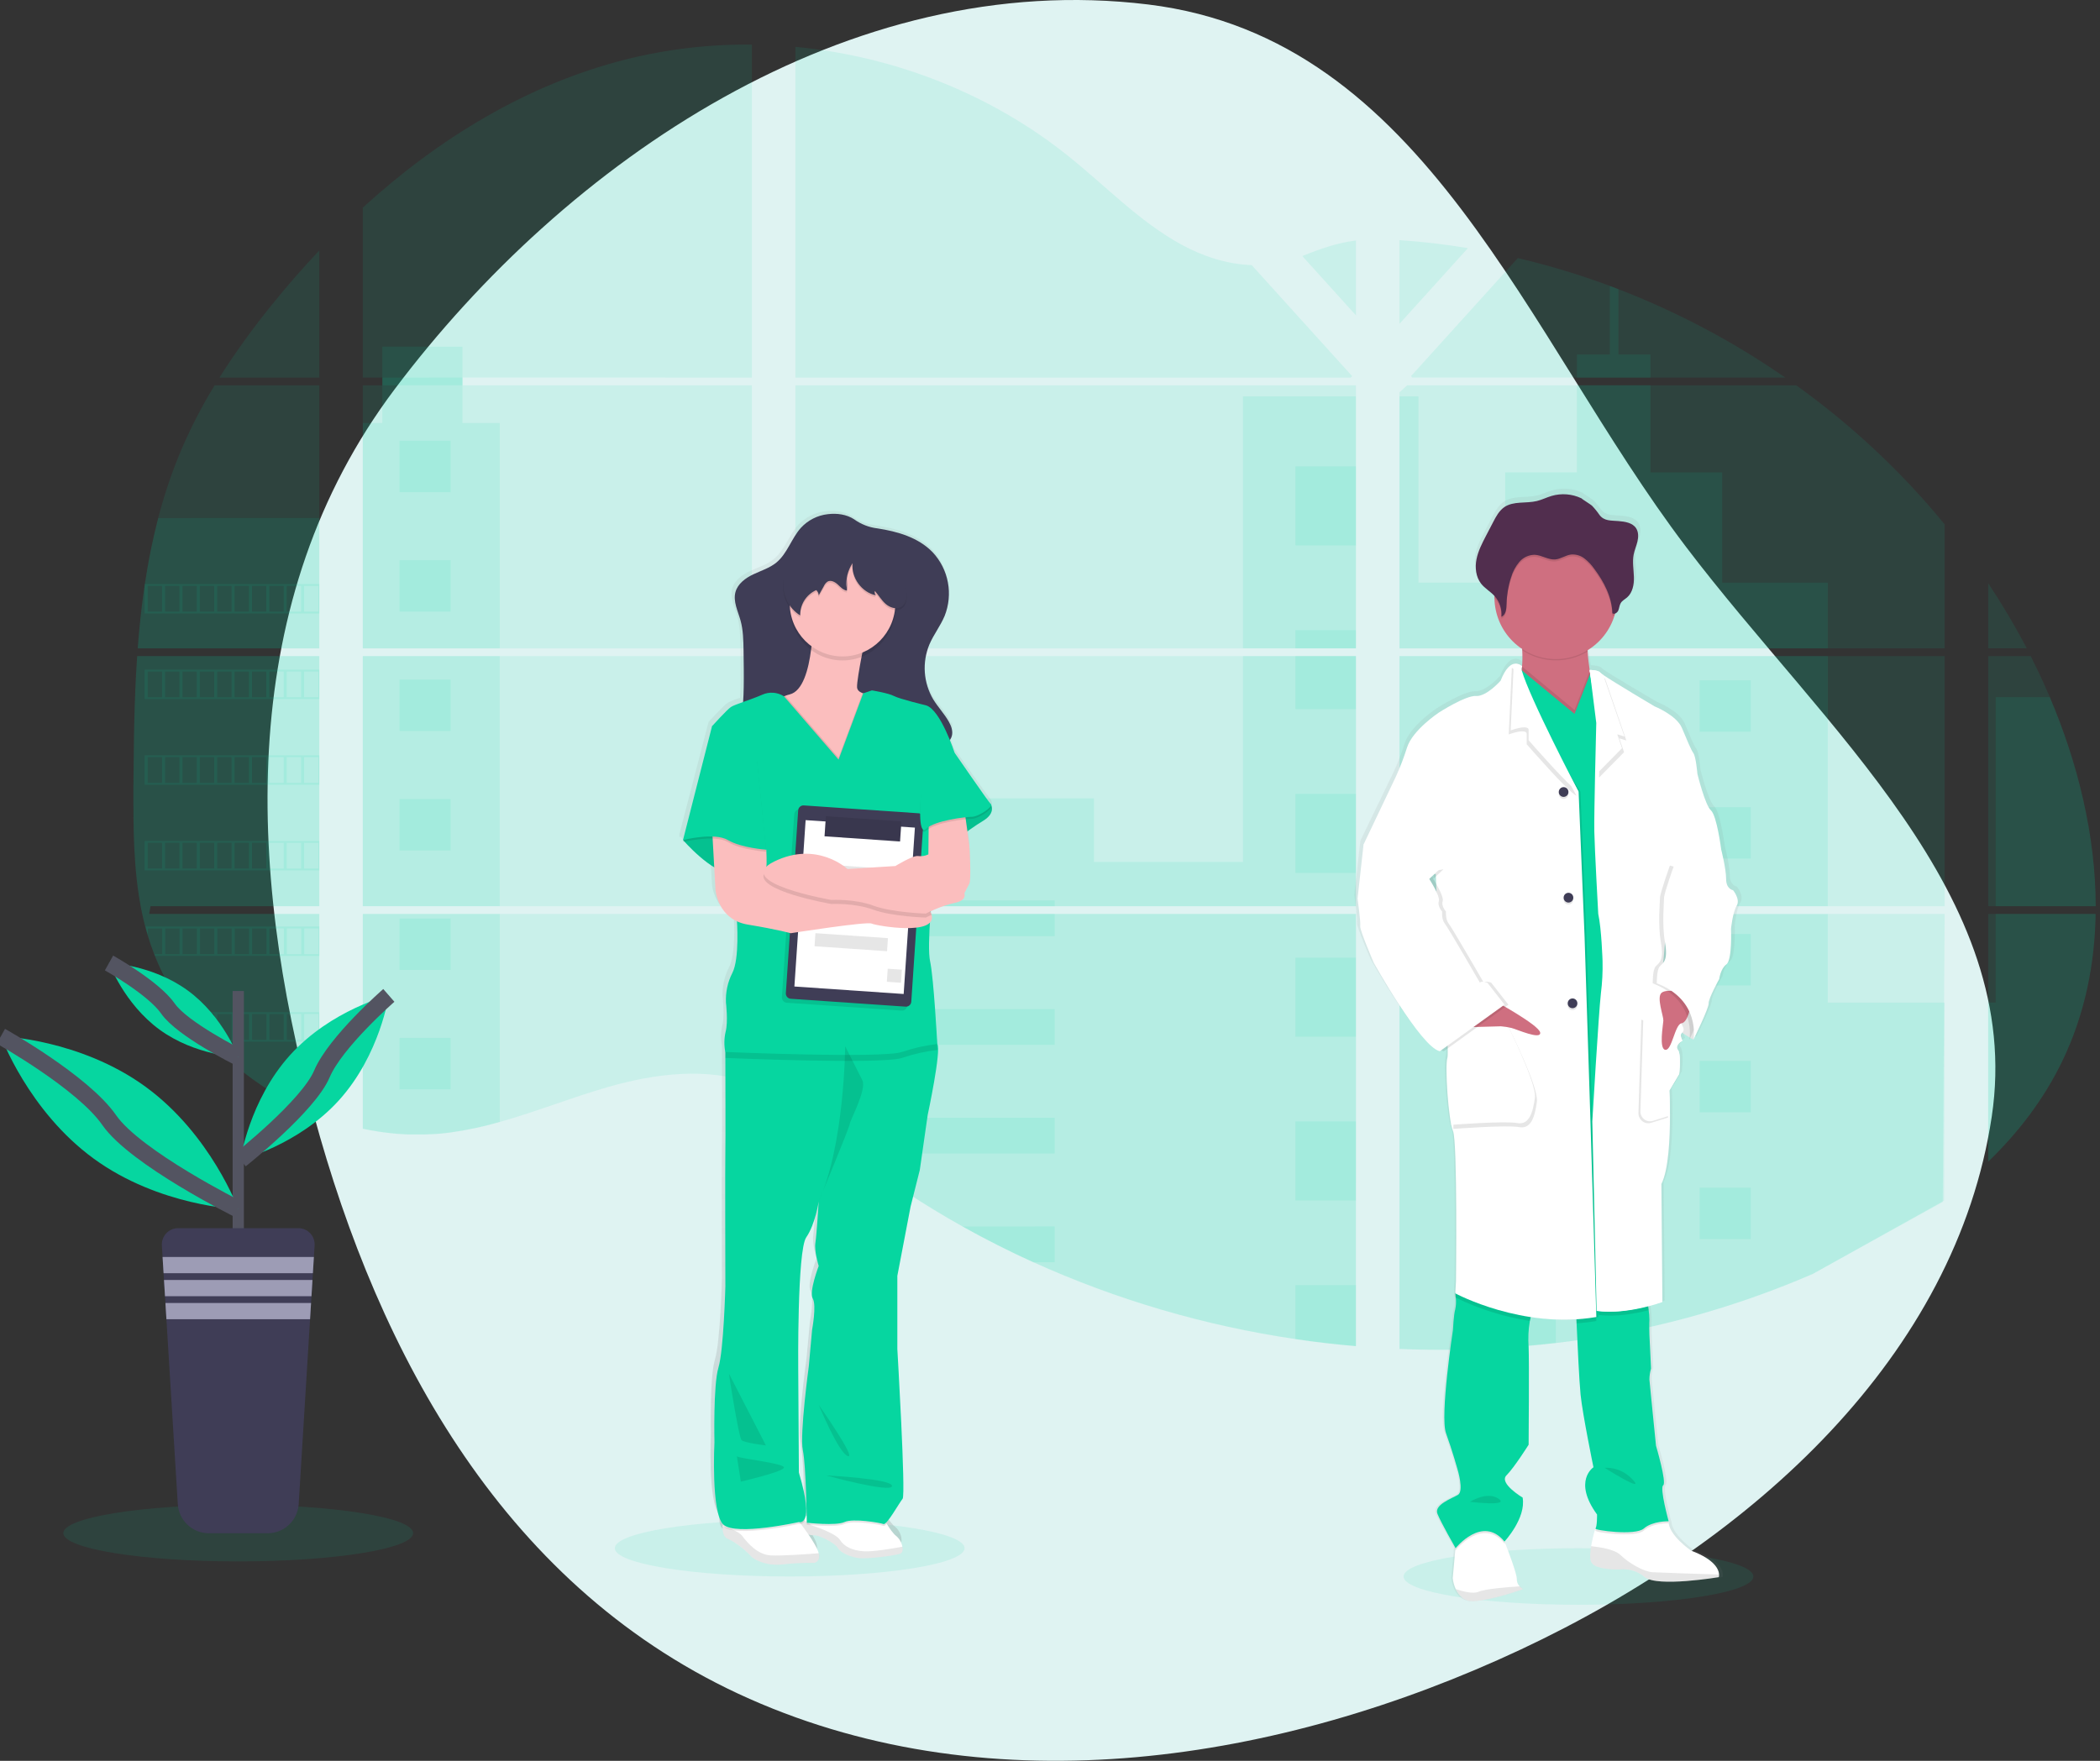 <svg width="248" height="208" viewBox="0 0 248 208" fill="none" xmlns="http://www.w3.org/2000/svg">
<rect x="0" y="0" width="248" height="208" fill="#333333" stroke="none"/>
<path fill-rule="evenodd" clip-rule="evenodd" d="M135.59 0.529C168.413 4.537 180.201 39.666 199.107 64.596C215.485 86.193 239.12 105.841 235.216 131.902C231 160.052 207.184 181.918 179.597 194.852C151.089 208.219 117.349 213.46 88.522 200.683C59.736 187.924 44.767 160.128 37.058 131.673C29.115 102.353 27.919 70.852 46.61 45.974C66.876 19.001 100.185 -3.794 135.59 0.529Z" fill="#DFF3F2"/>
<g clip-path="url(#clip0)">
<path opacity="0.1" d="M16.199 77.504H37.709V107.05H17.772C17.721 107.356 17.67 107.659 17.613 107.965H37.709V131.789C37.675 131.789 37.642 131.763 37.61 131.75C37.044 131.524 36.479 131.284 35.914 131.031C35.793 130.975 35.675 130.917 35.551 130.864C34.986 130.595 34.421 130.31 33.856 130.01C33.659 129.905 33.462 129.796 33.269 129.685C30.131 127.92 27.279 125.683 24.811 123.051C24.737 122.98 24.669 122.903 24.599 122.837C24.256 122.461 23.919 122.081 23.592 121.692C23.47 121.549 23.351 121.404 23.23 121.265C22.844 120.791 22.471 120.3 22.111 119.806C22.056 119.731 22.005 119.659 21.952 119.593C20.476 117.534 19.252 115.304 18.306 112.95C18.276 112.879 18.249 112.802 18.221 112.736C17.929 111.989 17.664 111.23 17.435 110.457C17.337 110.135 17.242 109.816 17.161 109.481C17.132 109.385 17.108 109.287 17.083 109.191C15.892 104.459 15.754 99.543 15.754 94.649C15.754 94.079 15.754 93.51 15.754 92.94C15.771 90.942 15.794 88.947 15.824 86.953C15.835 86.441 15.846 85.926 15.856 85.409C15.885 84.1 15.928 82.789 15.983 81.475C15.995 81.112 16.012 80.746 16.032 80.385C16.04 80.176 16.051 79.967 16.063 79.757C16.102 79.001 16.147 78.25 16.199 77.504Z" fill="#06D6A0"/>
<path opacity="0.1" d="M37.71 44.606H25.91C27.829 41.583 29.925 38.677 32.187 35.904C33.941 33.734 35.79 31.62 37.71 29.582V44.606Z" fill="#06D6A0"/>
<path opacity="0.1" d="M37.708 45.516V76.589H16.266C16.266 76.5 16.278 76.408 16.287 76.318C16.306 76.072 16.325 75.829 16.346 75.583C16.367 75.297 16.395 75.011 16.422 74.729C16.45 74.447 16.478 74.105 16.512 73.796C16.545 73.486 16.573 73.172 16.607 72.862C16.641 72.552 16.675 72.243 16.713 71.935C16.751 71.627 16.785 71.316 16.827 71.008C16.859 70.754 16.891 70.498 16.927 70.241C16.976 69.88 17.027 69.519 17.08 69.16C17.08 69.105 17.096 69.052 17.105 68.998C17.492 66.371 18.019 63.768 18.682 61.198C19.378 58.502 20.267 55.861 21.342 53.295C22.484 50.606 23.822 48.006 25.344 45.516H37.708Z" fill="#06D6A0"/>
<path opacity="0.1" d="M42.848 77.502V107.049H88.793V77.502H42.848ZM42.848 107.963V133.338C43.111 133.391 43.369 133.445 43.63 133.49C43.98 133.558 44.331 133.62 44.69 133.673L44.902 133.703C45.041 133.727 45.184 133.746 45.325 133.763C45.679 133.814 46.033 133.853 46.385 133.887C46.551 133.904 46.722 133.917 46.89 133.932L47.299 133.962C47.522 133.979 47.742 133.992 47.962 134C48.098 134 48.234 134.011 48.371 134.015C48.509 134.019 48.584 134.015 48.694 134.015H49.094C49.277 134.015 49.459 134.015 49.639 134.015H49.872C50.054 134.015 50.237 134.015 50.417 133.998H50.428C50.555 133.998 50.68 133.998 50.807 133.983C50.843 133.985 50.879 133.985 50.915 133.983C51.021 133.983 51.127 133.983 51.229 133.97C51.253 133.968 51.277 133.968 51.301 133.97C51.536 133.955 51.773 133.936 52.013 133.915C52.253 133.893 52.479 133.868 52.719 133.842L53.2 133.782C55.166 133.505 57.111 133.088 59.019 132.535C63.307 131.33 67.497 129.645 71.783 128.413C77.32 126.821 83.441 126.037 88.791 127.975V107.963H42.848ZM88.793 44.605V5.269C83.764 5.213 78.748 5.806 73.867 7.031C62.232 9.977 51.784 16.365 42.848 24.525V44.603H45.16V45.515H42.848V76.588H88.793V45.515H54.62V44.6L88.793 44.605ZM147.822 31.317C144.943 31.215 142.082 30.298 139.491 28.878C134.544 26.167 130.589 21.977 126.172 18.444C116.993 11.081 105.611 6.636 93.934 5.534V44.605H159.518L159.681 44.432L147.822 31.317ZM153.797 30.249L160.133 37.257V28.406C158 28.677 156.144 29.307 153.797 30.241V30.249ZM160.133 139.639V107.963H146.622C146.588 107.828 146.55 107.692 146.508 107.555C146.548 107.692 146.584 107.828 146.62 107.963H93.934V130.869C94.434 131.243 94.928 131.638 95.417 132.035C95.946 132.471 96.471 132.912 96.992 133.357L97.518 133.795C97.77 134.009 98.027 134.222 98.281 134.425C98.791 134.84 99.305 135.25 99.822 135.656C100.081 135.861 100.341 136.062 100.602 136.26C104.742 139.448 109.109 142.326 113.668 144.87C114.689 145.445 115.722 145.998 116.76 146.538C117.451 146.897 118.147 147.249 118.848 147.593C119.899 148.11 120.959 148.609 122.028 149.088C131.877 153.544 142.292 156.6 152.975 158.17C155.346 158.522 157.728 158.8 160.12 159.003V139.635H160.332L160.133 139.639ZM93.934 45.515V76.588H160.133V45.515H93.934ZM93.934 77.498V107.049H160.133V77.502L93.934 77.498ZM165.271 28.363V38.252L173.355 29.309C170.676 28.863 167.981 28.548 165.271 28.363ZM165.271 77.502V107.049H229.655V77.502H165.271ZM229.429 141.982L229.655 107.963H165.271V159.347C169.418 159.521 173.571 159.471 177.713 159.196H177.785C179.764 159.068 181.733 158.885 183.693 158.649H183.737C194.197 157.422 204.424 154.669 214.097 150.477L229.429 141.982ZM242.077 82.355C241.832 81.786 241.581 81.216 241.324 80.647C240.845 79.579 240.341 78.54 239.819 77.505H234.796V107.049H247.495C247.484 98.68 245.381 90.136 242.077 82.355ZM234.796 107.963V137.225C238.372 133.772 241.396 129.818 243.571 125.298C246.189 119.854 247.386 113.963 247.486 107.961L234.796 107.963ZM234.796 68.892V76.582H239.349C237.968 73.939 236.449 71.372 234.796 68.892ZM191.131 34.162C190.796 34.032 190.459 33.901 190.122 33.778C186.568 32.454 182.937 31.354 179.248 30.484L166.873 44.167L166.632 44.429L166.791 44.603H210.833C204.699 40.349 198.085 36.844 191.131 34.162ZM212.126 45.515H166.174L165.271 46.346V76.588H173.188H229.655V61.936C224.55 55.714 218.656 50.193 212.126 45.515Z" fill="#06D6A0"/>
<path opacity="0.1" d="M37.708 61.191V76.589H16.266C16.266 76.5 16.278 76.408 16.287 76.318C16.306 76.073 16.325 75.829 16.346 75.583C16.367 75.297 16.395 75.011 16.422 74.729C16.45 74.447 16.478 74.105 16.512 73.796C16.545 73.486 16.573 73.172 16.607 72.862C16.641 72.552 16.675 72.243 16.713 71.935C16.751 71.628 16.785 71.316 16.827 71.008C16.859 70.754 16.891 70.498 16.927 70.241C16.976 69.88 17.027 69.519 17.08 69.161C17.08 69.105 17.096 69.052 17.105 68.998C17.492 66.372 18.019 63.768 18.682 61.198L37.708 61.191Z" fill="#06D6A0"/>
<path opacity="0.1" d="M16.199 77.504H37.709V107.05H17.772C17.721 107.356 17.67 107.659 17.613 107.965H37.709V131.789C37.675 131.789 37.642 131.763 37.61 131.75C37.044 131.524 36.479 131.284 35.914 131.031C35.793 130.975 35.675 130.917 35.551 130.864C34.986 130.595 34.421 130.31 33.856 130.01C33.659 129.905 33.462 129.796 33.269 129.685C30.131 127.92 27.279 125.683 24.811 123.051C24.737 122.98 24.669 122.903 24.599 122.837C24.256 122.461 23.919 122.081 23.592 121.692C23.47 121.549 23.351 121.404 23.23 121.265C22.844 120.791 22.471 120.3 22.111 119.806C22.056 119.731 22.005 119.659 21.952 119.593C20.476 117.534 19.252 115.304 18.306 112.95C18.276 112.879 18.249 112.802 18.221 112.736C17.929 111.989 17.664 111.23 17.435 110.457C17.337 110.135 17.242 109.816 17.161 109.481C17.132 109.385 17.108 109.287 17.083 109.191C15.892 104.459 15.754 99.543 15.754 94.649C15.754 94.079 15.754 93.51 15.754 92.94C15.771 90.942 15.794 88.947 15.824 86.953C15.835 86.441 15.846 85.926 15.856 85.409C15.885 84.1 15.928 82.789 15.983 81.475C15.995 81.112 16.012 80.746 16.032 80.385C16.04 80.176 16.051 79.967 16.063 79.757C16.102 79.001 16.147 78.25 16.199 77.504Z" fill="#06D6A0"/>
<path opacity="0.1" d="M59.019 49.967V76.589H42.844V49.967H45.15V40.953H54.616V49.967H59.019Z" fill="#06D6A0"/>
<path opacity="0.1" d="M59.017 77.5H42.844V107.046H59.017V77.5Z" fill="#06D6A0"/>
<path opacity="0.1" d="M42.848 107.963H59.021V132.526C57.113 133.08 55.169 133.496 53.202 133.771C53.041 133.795 52.882 133.814 52.721 133.831C52.484 133.859 52.248 133.885 52.013 133.906L51.303 133.964H51.231L50.917 133.981H50.809C50.682 133.981 50.557 133.996 50.43 133.998H50.419C50.237 133.998 50.057 134.011 49.874 134.015H49.641C49.461 134.015 49.281 134.015 49.096 134.015H48.698H48.374C48.236 134.015 48.1 134.015 47.962 133.998C47.745 133.989 47.524 133.976 47.301 133.959L46.892 133.929C46.722 133.917 46.553 133.9 46.385 133.882C46.029 133.851 45.676 133.811 45.325 133.761L44.902 133.701L44.69 133.671C44.336 133.618 43.984 133.558 43.63 133.489C43.367 133.443 43.108 133.389 42.848 133.334V107.963Z" fill="#06D6A0"/>
<path opacity="0.1" d="M160.13 46.822H146.793V76.587H160.13V46.822Z" fill="#06D6A0"/>
<path opacity="0.1" d="M160.133 77.5V107.049H93.934V94.303H129.194V101.822H146.794V77.5H160.133Z" fill="#06D6A0"/>
<path opacity="0.1" d="M160.342 139.647C160.273 139.647 160.203 139.647 160.131 139.634V159.018C157.741 158.82 155.36 158.543 152.987 158.187C142.301 156.617 131.882 153.562 122.028 149.109C119.183 147.816 116.396 146.407 113.668 144.882C109.111 142.337 104.744 139.459 100.604 136.272C99.561 135.469 98.534 134.648 97.522 133.809C96.821 133.224 96.125 132.626 95.417 132.047C94.93 131.648 94.436 131.253 93.934 130.877V107.965H146.62C146.582 107.828 146.548 107.693 146.51 107.557C146.55 107.693 146.588 107.828 146.622 107.965H160.133V139.632C160.203 139.634 160.273 139.641 160.342 139.647Z" fill="#06D6A0"/>
<path opacity="0.1" d="M194.917 44.606H186.227V41.885H190.12V33.779C190.458 33.905 190.794 34.033 191.129 34.164V41.885H194.915L194.917 44.606Z" fill="#06D6A0"/>
<path opacity="0.1" d="M215.855 76.589H173.186C173.191 76.59 173.195 76.59 173.199 76.589H173.18H165.27V46.825H167.512V68.825H177.759V55.796H186.227V45.516H194.917V55.802H203.381V68.832H215.857L215.855 76.589Z" fill="#06D6A0"/>
<path opacity="0.1" d="M165.27 77.504V107.05H215.857V77.504H165.27ZM229.582 141.828L229.654 118.439H215.857V107.973H165.27V159.349C169.417 159.523 173.57 159.472 177.712 159.197H177.784C179.762 159.069 181.732 158.887 183.691 158.65H183.736C194.196 157.424 204.423 154.671 214.096 150.478" fill="#06D6A0"/>
<path opacity="0.1" d="M235.683 107.963H247.483C247.382 113.963 246.186 119.856 243.568 125.298C241.394 129.82 238.369 133.774 234.793 137.227V118.431H235.683V107.963Z" fill="#06D6A0"/>
<path opacity="0.1" d="M247.492 107.049H235.684V82.356H242.074C245.379 90.137 247.482 98.68 247.492 107.049Z" fill="#06D6A0"/>
<path opacity="0.1" d="M160.13 55.098H152.984V64.43H160.13V55.098Z" fill="#06D6A0"/>
<path opacity="0.1" d="M160.13 74.439H152.984V76.588H160.13V74.439Z" fill="#06D6A0"/>
<path opacity="0.1" d="M160.13 77.5H152.984V83.769H160.13V77.5Z" fill="#06D6A0"/>
<path opacity="0.1" d="M160.13 93.783H152.984V103.115H160.13V93.783Z" fill="#06D6A0"/>
<path opacity="0.1" d="M160.13 113.127H152.984V122.459H160.13V113.127Z" fill="#06D6A0"/>
<path opacity="0.1" d="M160.13 139.631C160.2 139.631 160.27 139.631 160.342 139.646C160.272 139.646 160.202 139.646 160.13 139.633V141.801H152.984V132.469H160.13V139.631Z" fill="#06D6A0"/>
<path opacity="0.1" d="M160.13 151.811V159.017C157.739 158.819 155.357 158.542 152.984 158.186V151.811H160.13Z" fill="#06D6A0"/>
<path opacity="0.1" d="M124.556 106.363H93.934V107.049H124.556V106.363Z" fill="#06D6A0"/>
<path opacity="0.1" d="M124.556 107.961H93.934V110.588H124.556V107.961Z" fill="#06D6A0"/>
<path opacity="0.1" d="M124.556 119.201H93.934V123.426H124.556V119.201Z" fill="#06D6A0"/>
<path opacity="0.1" d="M124.557 132.037V136.262H100.605C99.562 135.462 98.535 134.64 97.523 133.797C96.819 133.214 96.124 132.616 95.418 132.037H124.557Z" fill="#06D6A0"/>
<path opacity="0.1" d="M124.557 144.873V149.109H122.028C119.183 147.816 116.397 146.407 113.668 144.882L124.557 144.873Z" fill="#06D6A0"/>
<path opacity="0.1" d="M183.739 80.365H177.711V86.44H183.739V80.365Z" fill="#06D6A0"/>
<path opacity="0.1" d="M53.216 52.062H47.188V58.137H53.216V52.062Z" fill="#06D6A0"/>
<path opacity="0.1" d="M53.216 66.172H47.188V72.246H53.216V66.172Z" fill="#06D6A0"/>
<path opacity="0.1" d="M53.216 80.281H47.188V86.356H53.216V80.281Z" fill="#06D6A0"/>
<path opacity="0.1" d="M53.216 94.391H47.188V100.465H53.216V94.391Z" fill="#06D6A0"/>
<path opacity="0.1" d="M53.216 108.5H47.188V114.575H53.216V108.5Z" fill="#06D6A0"/>
<path opacity="0.1" d="M53.216 122.609H47.188V128.684H53.216V122.609Z" fill="#06D6A0"/>
<path opacity="0.1" d="M206.755 80.365H200.727V86.44H206.755V80.365Z" fill="#06D6A0"/>
<path opacity="0.1" d="M183.739 95.35H177.711V101.424H183.739V95.35Z" fill="#06D6A0"/>
<path opacity="0.1" d="M206.755 95.35H200.727V101.424H206.755V95.35Z" fill="#06D6A0"/>
<path opacity="0.1" d="M183.739 110.33H177.711V116.405H183.739V110.33Z" fill="#06D6A0"/>
<path opacity="0.1" d="M206.755 110.33H200.727V116.405H206.755V110.33Z" fill="#06D6A0"/>
<path opacity="0.1" d="M183.739 125.314H177.711V131.389H183.739V125.314Z" fill="#06D6A0"/>
<path opacity="0.1" d="M206.755 125.314H200.727V131.389H206.755V125.314Z" fill="#06D6A0"/>
<path opacity="0.1" d="M183.739 140.297H177.711V146.371H183.739V140.297Z" fill="#06D6A0"/>
<path opacity="0.1" d="M206.755 140.297H200.727V146.371H206.755V140.297Z" fill="#06D6A0"/>
<path opacity="0.1" d="M177.711 159.197V155.279H183.737V158.639L177.711 159.197Z" fill="#06D6A0"/>
<path opacity="0.1" d="M17.082 68.992V72.467H37.711V68.992H17.082ZM19.136 72.249H17.44V69.212H19.136V72.249ZM21.19 72.249H19.494V69.212H21.19V72.249ZM23.24 72.249H21.544V69.212H23.24V72.249ZM25.294 72.249H23.598V69.212H25.294V72.249ZM27.345 72.249H25.65V69.212H27.345V72.249ZM29.399 72.249H27.704V69.212H29.399V72.249ZM31.453 72.249H29.758V69.212H31.453V72.249ZM33.505 72.249H31.809V69.212H33.505V72.249ZM35.557 72.249H33.861V69.212H35.557V72.249ZM37.611 72.249H35.915V69.212H37.611V72.249Z" fill="#06D6A0"/>
<path opacity="0.1" d="M17.082 79.107V82.583H37.711V79.107H17.082ZM19.136 82.365H17.44V79.327H19.136V82.365ZM21.19 82.365H19.494V79.327H21.19V82.365ZM23.24 82.365H21.544V79.327H23.24V82.365ZM25.294 82.365H23.598V79.327H25.294V82.365ZM27.345 82.365H25.65V79.327H27.345V82.365ZM29.399 82.365H27.704V79.327H29.399V82.365ZM31.453 82.365H29.758V79.327H31.453V82.365ZM33.505 82.365H31.809V79.327H33.505V82.365ZM35.557 82.365H33.861V79.327H35.557V82.365ZM37.611 82.365H35.915V79.327H37.611V82.365Z" fill="#06D6A0"/>
<path opacity="0.1" d="M17.082 89.225V92.698H37.711V89.225H17.082ZM19.136 92.478H17.44V89.44H19.136V92.478ZM21.19 92.478H19.494V89.44H21.19V92.478ZM23.24 92.478H21.544V89.44H23.24V92.478ZM25.294 92.478H23.598V89.44H25.294V92.478ZM27.345 92.478H25.65V89.44H27.345V92.478ZM29.399 92.478H27.704V89.44H29.399V92.478ZM31.453 92.478H29.758V89.44H31.453V92.478ZM33.505 92.478H31.809V89.44H33.505V92.478ZM35.557 92.478H33.861V89.44H35.557V92.478ZM37.611 92.478H35.915V89.44H37.611V92.478Z" fill="#06D6A0"/>
<path opacity="0.1" d="M17.082 99.342V102.815H37.711V99.342H17.082ZM19.136 102.597H17.44V99.555H19.136V102.597ZM21.19 102.597H19.494V99.555H21.19V102.597ZM23.24 102.597H21.544V99.555H23.24V102.597ZM25.294 102.597H23.598V99.555H25.294V102.597ZM27.345 102.597H25.65V99.555H27.345V102.597ZM29.399 102.597H27.704V99.555H29.399V102.597ZM31.453 102.597H29.758V99.555H31.453V102.597ZM33.505 102.597H31.809V99.555H33.505V102.597ZM35.557 102.597H33.861V99.555H35.557V102.597ZM37.611 102.597H35.915V99.555H37.611V102.597Z" fill="#06D6A0"/>
<path opacity="0.1" d="M17.18 109.453C17.26 109.782 17.356 110.107 17.453 110.429V109.673H19.149V112.708H18.239C18.265 112.781 18.293 112.856 18.322 112.922H37.717V109.453H17.18ZM21.207 112.708H19.511V109.673H21.207V112.708ZM23.257 112.708H21.561V109.673H23.257V112.708ZM25.311 112.708H23.615V109.673H25.311V112.708ZM27.363 112.708H25.667V109.673H27.363V112.708ZM29.416 112.708H27.721V109.673H29.416V112.708ZM31.47 112.708H29.775V109.673H31.47V112.708ZM33.522 112.708H31.826V109.673H33.522V112.708ZM35.574 112.708H33.878V109.673H35.574V112.708ZM37.628 112.708H35.932V109.673H37.628V112.708Z" fill="#06D6A0"/>
<path opacity="0.1" d="M21.957 119.568C22.012 119.637 22.063 119.714 22.116 119.782H23.237V121.241L23.6 121.668V119.773H25.296V122.836H24.598C24.666 122.907 24.732 122.982 24.81 123.05H37.704V119.568H21.957ZM27.354 122.836H25.658V119.786H27.354V122.836ZM29.408 122.836H27.712V119.786H29.408V122.836ZM31.462 122.836H29.766V119.786H31.462V122.836ZM33.513 122.836H31.818V119.786H33.513V122.836ZM35.565 122.836H33.87V119.786H35.565V122.836ZM37.619 122.836H35.923V119.786H37.619V122.836Z" fill="#06D6A0"/>
<path opacity="0.1" d="M33.273 129.684C33.468 129.795 33.666 129.897 33.863 130.006V129.899H35.558V130.863C35.681 130.916 35.798 130.974 35.919 131.029V129.899H37.614V131.749C37.647 131.764 37.68 131.776 37.714 131.785V129.684H33.273Z" fill="#06D6A0"/>
<path opacity="0.1" d="M160.131 139.632H160.343H160.131ZM146.507 107.556C146.548 107.693 146.584 107.83 146.62 107.964C146.588 107.83 146.55 107.693 146.507 107.556ZM45.16 44.606V45.516H54.629V44.602L45.16 44.606ZM160.133 139.632H160.345H160.133ZM146.507 107.556C146.548 107.693 146.584 107.83 146.62 107.964C146.588 107.83 146.55 107.693 146.507 107.556ZM160.131 139.632H160.343H160.131ZM146.507 107.556C146.548 107.693 146.584 107.83 146.62 107.964C146.588 107.83 146.55 107.693 146.507 107.556Z" fill="#06D6A0"/>
<path opacity="0.1" d="M186.408 189.57C197.815 189.57 207.062 188.074 207.062 186.227C207.062 184.381 197.815 182.885 186.408 182.885C175.001 182.885 165.754 184.381 165.754 186.227C165.754 188.074 175.001 189.57 186.408 189.57Z" fill="#06D6A0"/>
<path opacity="0.1" d="M93.26 186.227C104.666 186.227 113.913 184.73 113.913 182.884C113.913 181.038 104.666 179.541 93.26 179.541C81.853 179.541 72.606 181.038 72.606 182.884C72.606 184.73 81.853 186.227 93.26 186.227Z" fill="#06D6A0"/>
<path d="M117.036 94.495C117.031 94.474 117.02 94.454 117.004 94.439C116.689 94.125 112.661 88.386 112.661 88.386C112.661 88.386 112.449 87.745 112.106 86.912C112.216 86.769 112.299 86.606 112.35 86.432C112.368 86.358 112.382 86.283 112.39 86.207C112.39 86.184 112.407 86.165 112.413 86.141C112.487 85.852 112.479 85.547 112.392 85.261C112.368 85.335 112.339 85.406 112.305 85.475C112.225 85.226 112.119 84.987 111.987 84.761C111.453 83.834 110.69 83.053 110.128 82.149C109.278 80.745 108.94 79.087 109.172 77.459C109.172 77.542 109.172 77.627 109.172 77.711C109.193 77.388 109.236 77.067 109.299 76.749C109.388 76.388 109.506 76.035 109.653 75.694C110.158 74.53 110.974 73.516 111.47 72.347C111.636 71.953 111.763 71.543 111.847 71.123C112.022 70.422 112.086 69.698 112.036 68.977C112.036 69.148 112.008 69.319 111.983 69.487C111.929 67.754 111.234 66.103 110.035 64.859C108.303 63.105 105.817 62.424 103.439 62.065C102.439 61.947 101.485 61.58 100.662 60.997C99.748 60.401 98.567 60.258 97.499 60.388C96.271 60.522 95.13 61.09 94.279 61.992C93.15 63.244 92.66 65.017 91.342 66.072C90.543 66.713 89.529 67.012 88.599 67.447C87.668 67.883 86.789 68.515 86.49 69.451C86.49 69.451 86.49 69.438 86.49 69.432V69.485L86.477 69.519C86.168 70.626 86.765 71.751 87.077 72.856C87.401 73.998 87.422 75.205 87.439 76.386C87.463 77.83 87.484 79.276 87.46 80.722C87.45 81.29 87.431 81.865 87.388 82.431C86.887 82.584 86.399 82.781 85.932 83.02C85.457 83.332 83.681 85.265 83.681 85.265L80.207 98.641L80.254 98.694L80.207 98.876L80.383 98.835C80.875 99.369 82.344 100.89 83.929 101.838L84.078 104.461C84.078 104.461 84.256 107.093 86.657 108.18C86.712 109.092 86.884 112.796 86.089 114.263C85.539 115.335 85.28 116.535 85.339 117.74C85.339 117.74 85.616 119.966 85.301 121.136C85.116 121.919 85.102 122.732 85.26 123.52C85.26 123.52 85.26 123.779 85.26 124.223C85.26 126.592 85.288 134.183 85.26 135.041C85.22 136.056 85.26 151.061 85.26 151.061C85.26 151.061 85.063 158.56 84.431 160.591C83.8 162.623 83.959 169.349 83.959 169.349C83.959 169.349 83.562 177.361 84.964 178.941C84.964 179.012 84.951 179.084 84.949 179.155C84.949 179.187 84.949 179.223 84.949 179.255C84.932 179.864 85.048 180.511 85.568 180.71C86.627 181.12 88.029 182.35 88.293 182.703C88.558 183.055 90.1 183.933 92.109 183.698C93.368 183.555 94.635 183.497 95.901 183.523C95.901 183.523 96.694 183.378 96.437 182.384C96.272 181.765 95.653 180.812 95.212 180.187C95.293 180.208 95.371 180.225 95.445 180.24L95.522 180.255H95.581C95.613 180.257 95.646 180.257 95.678 180.255H95.721C95.76 180.258 95.8 180.258 95.84 180.255C96.372 180.204 98.356 181.135 98.71 181.75C99.064 182.365 100.312 182.833 101.253 182.95C101.813 183.019 103.224 182.903 104.409 182.75C105.006 182.688 105.597 182.579 106.177 182.425C106.457 182.318 106.516 181.976 106.436 181.592C106.341 181.104 106.082 180.663 105.702 180.345C105.359 180.099 104.905 179.452 104.57 178.922L104.481 178.779C105.073 178.211 106.141 176.353 106.465 175.968C106.86 175.5 105.829 158.394 105.829 158.394V149.818L107.409 141.701L108.513 137.406L109.46 130.921C109.46 130.921 111.118 123.347 110.607 122.604C110.607 122.589 110.183 114.791 109.738 112.917C109.545 112.082 109.594 110.203 109.708 108.374C109.828 108.254 109.912 108.103 109.949 107.937C109.987 107.772 109.977 107.599 109.92 107.439C109.889 107.329 109.848 107.223 109.798 107.12C109.798 107.088 109.798 107.054 109.798 107.022C110.713 106.598 111.67 106.27 112.653 106.044C114.232 105.732 113.838 104.912 113.838 104.912C113.838 104.912 114.194 104.209 114.429 103.78C114.664 103.35 114.469 99.561 114.429 99.249C114.414 99.123 114.317 98.427 114.204 97.637C114.711 97.274 115.37 96.823 116.089 96.396C117.456 95.58 117.148 94.719 117.036 94.495ZM96.433 148.647C96.433 148.647 95.248 151.693 95.723 152.473C96.198 153.252 95.644 156.147 95.644 156.147L95.248 160.442C95.248 160.442 94.144 168.409 94.538 170.282C94.847 171.752 94.962 176.141 94.998 177.972C94.971 177.982 94.945 177.995 94.92 178.01L94.867 178.038C95.049 177.318 94.973 175.861 94.067 172.931L93.991 160.826C93.991 160.826 93.851 146.845 94.947 145.281C96.043 143.718 96.431 141.063 96.431 141.063C96.431 141.063 96.194 144.892 96.039 145.907C95.884 146.921 96.433 148.647 96.433 148.647ZM94.227 178.734C94.216 178.76 94.203 178.785 94.195 178.809L94.135 178.732C94.166 178.735 94.196 178.736 94.227 178.734Z" fill="url(#paint0_linear)"/>
<path d="M106.312 183.53C105.699 183.768 102.378 184.171 101.449 184.058C100.521 183.945 99.291 183.471 98.942 182.851C98.592 182.232 96.631 181.296 96.106 181.356C95.89 181.363 95.675 181.332 95.47 181.266C95.107 181.156 94.753 181.019 94.41 180.856C94.362 180.587 94.37 180.311 94.433 180.045C94.445 179.991 94.461 179.938 94.48 179.887C94.603 179.536 94.859 179.249 95.192 179.088L95.268 179.051C95.415 178.987 95.569 178.94 95.726 178.91C97.392 178.588 104.266 179.235 104.266 179.235C104.266 179.235 104.459 179.583 104.724 180.015C105.055 180.549 105.504 181.2 105.843 181.446C106.219 181.769 106.474 182.212 106.566 182.702C106.647 183.08 106.587 183.426 106.312 183.53Z" fill="white"/>
<path opacity="0.1" d="M106.313 183.532C105.7 183.769 102.381 184.172 101.452 184.059C100.524 183.946 99.295 183.47 98.943 182.852C98.591 182.235 96.635 181.297 96.109 181.357C95.583 181.417 94.413 180.857 94.413 180.857C94.413 180.857 94.231 180.003 94.761 179.42L95.821 180.178C95.821 180.178 98.657 181.065 99.182 181.887C99.708 182.709 100.666 183.169 102.05 183.252C103.085 183.32 105.461 182.914 106.574 182.711C106.648 183.081 106.591 183.427 106.313 183.532Z" fill="black"/>
<path d="M96.163 184.621C94.913 184.596 93.663 184.655 92.42 184.798C90.43 185.033 88.91 184.157 88.645 183.796C88.38 183.435 87.009 182.216 85.955 181.788C85.44 181.588 85.319 180.934 85.343 180.323C85.343 180.291 85.343 180.255 85.343 180.223C85.362 179.836 85.419 179.452 85.512 179.076L93.76 178.898L94.474 179.875L94.584 180.024L95.019 180.62C95.019 180.62 95.216 180.881 95.475 181.261C95.911 181.902 96.522 182.848 96.685 183.474C96.946 184.475 96.163 184.621 96.163 184.621Z" fill="white"/>
<path opacity="0.1" d="M96.163 184.621C94.913 184.597 93.663 184.656 92.42 184.799C90.432 185.034 88.91 184.158 88.647 183.797C88.384 183.436 87.009 182.206 85.955 181.793C85.44 181.593 85.319 180.939 85.343 180.328C85.932 180.467 87.17 180.822 87.655 181.439C88.291 182.263 89.429 183.65 91.047 183.737C92.352 183.808 95.532 183.573 96.698 183.479C96.948 184.476 96.163 184.621 96.163 184.621Z" fill="black"/>
<path opacity="0.1" d="M95.182 179.08C95.087 179.794 94.792 179.986 94.58 180.029C94.528 180.039 94.475 180.039 94.423 180.029C94.395 180.027 94.368 180.022 94.341 180.016C94.341 180.016 86.934 181.665 85.438 180.33C85.4 180.296 85.365 180.258 85.332 180.219C85.352 179.832 85.408 179.448 85.502 179.072L93.749 178.895L94.463 179.871C94.587 179.52 94.843 179.233 95.176 179.072L95.182 179.08Z" fill="black"/>
<path opacity="0.1" d="M104.72 180.006C104.555 180.189 104.417 180.294 104.33 180.258C103.94 180.1 100.744 179.551 99.728 180.023C98.713 180.495 95.277 180.1 95.277 180.1C95.277 180.1 95.277 179.69 95.258 179.032C95.405 178.968 95.558 178.921 95.716 178.891C97.382 178.568 104.256 179.216 104.256 179.216C104.256 179.216 104.457 179.574 104.72 180.006Z" fill="black"/>
<path d="M109.559 131.692L108.622 138.215L107.533 142.539L105.972 150.711V159.361C105.972 159.361 106.986 176.573 106.596 177.042C106.206 177.512 104.724 180.189 104.334 180.033C103.944 179.877 100.747 179.326 99.732 179.796C98.717 180.266 95.281 179.875 95.281 179.875C95.281 179.875 95.203 173.196 94.812 171.31C94.422 169.424 95.514 161.407 95.514 161.407L95.904 157.086C95.904 157.086 96.451 154.177 95.983 153.391C95.514 152.605 96.684 149.547 96.684 149.547C96.684 149.547 96.139 147.814 96.296 146.793C96.453 145.772 96.684 141.921 96.684 141.921C96.684 141.921 96.296 144.595 95.213 146.165C94.13 147.735 94.268 161.805 94.268 161.805L94.344 173.98C96.296 180.426 94.344 179.796 94.344 179.796C94.344 179.796 86.938 181.447 85.441 180.11C83.945 178.773 84.373 170.357 84.373 170.357C84.373 170.357 84.218 163.599 84.842 161.557C85.465 159.515 85.662 151.969 85.662 151.969C85.662 151.969 85.622 136.878 85.662 135.859C85.692 135.005 85.662 127.356 85.662 124.966C85.662 124.522 85.662 124.259 85.662 124.259L86.556 122.021L97.155 120.684H102.225C102.225 120.684 109.856 122.491 110.644 123.27C110.661 123.283 110.675 123.299 110.687 123.317C111.197 124.071 109.559 131.692 109.559 131.692Z" fill="#06D6A0"/>
<path opacity="0.1" d="M96.691 165.957C96.691 165.957 99.023 171.615 100.123 172.008C101.223 172.401 96.691 165.957 96.691 165.957Z" fill="black"/>
<path opacity="0.1" d="M97.551 174.287C97.551 174.287 105.423 174.68 105.345 175.545C105.266 176.41 97.551 174.287 97.551 174.287Z" fill="black"/>
<path opacity="0.1" d="M87.019 172.025C87.331 172.322 93.025 172.88 92.556 173.422C92.088 173.965 87.488 175.02 87.488 175.02L87.019 172.025Z" fill="black"/>
<path opacity="0.1" d="M86.086 162.264C86.086 162.499 87.256 169.808 87.57 170.122C87.883 170.436 90.455 170.75 90.455 170.75L86.086 162.264Z" fill="black"/>
<path d="M94.575 62.358C93.458 63.616 92.975 65.399 91.673 66.463C90.883 67.104 89.882 67.409 88.962 67.845C88.042 68.281 87.131 68.945 86.857 69.932C86.552 71.042 87.141 72.177 87.451 73.287C87.771 74.436 87.79 75.637 87.809 76.839C87.83 78.294 87.854 79.748 87.828 81.203C87.79 83.469 87.603 85.84 86.41 87.76C90.719 89.142 95.302 89.33 99.821 89.508C100.69 89.57 101.562 89.548 102.426 89.441C103.175 89.291 103.916 89.102 104.646 88.875C106.088 88.491 107.575 88.299 109.067 88.305C109.718 88.305 110.381 88.346 111.009 88.175C111.636 88.004 112.24 87.566 112.41 86.934C112.56 86.366 112.34 85.761 112.052 85.251C111.526 84.319 110.78 83.542 110.216 82.623C109.64 81.653 109.299 80.561 109.219 79.433C109.139 78.306 109.323 77.175 109.756 76.132C110.256 74.96 111.062 73.939 111.554 72.764C112.057 71.503 112.191 70.122 111.939 68.786C111.688 67.451 111.061 66.216 110.133 65.228C108.423 63.464 105.968 62.781 103.62 62.417C102.631 62.3 101.687 61.932 100.877 61.349C99.976 60.751 98.808 60.606 97.752 60.739C96.535 60.876 95.407 61.451 94.575 62.358Z" fill="#3F3D56"/>
<g opacity="0.1">
<path opacity="0.1" d="M109.823 74.898C109.391 75.928 109.206 77.045 109.283 78.16C109.33 77.363 109.513 76.58 109.823 75.845C110.321 74.672 111.127 73.651 111.618 72.476C112.02 71.495 112.19 70.433 112.112 69.375C112.069 70.117 111.902 70.846 111.618 71.532C111.127 72.707 110.321 73.726 109.823 74.898Z" fill="black"/>
<path opacity="0.1" d="M87.873 76.549C87.886 77.386 87.899 78.225 87.901 79.062C87.901 77.909 87.89 76.758 87.873 75.606C87.856 74.412 87.835 73.204 87.515 72.052C87.303 71.322 86.989 70.581 86.879 69.844C86.691 70.89 87.227 71.952 87.515 72.996C87.835 74.137 87.856 75.355 87.873 76.549Z" fill="black"/>
<path opacity="0.1" d="M111.082 86.952C110.446 87.125 109.793 87.086 109.143 87.082C107.651 87.072 106.166 87.26 104.723 87.641C103.993 87.867 103.253 88.055 102.504 88.205C101.639 88.314 100.766 88.337 99.897 88.274C95.53 88.101 91.102 87.915 86.92 86.657C86.796 86.936 86.654 87.207 86.496 87.469C90.805 88.848 95.388 89.038 99.905 89.216C100.774 89.278 101.647 89.256 102.512 89.147C103.258 88.999 103.996 88.811 104.723 88.586C106.162 88.203 107.645 88.013 109.134 88.02C109.785 88.02 110.446 88.06 111.074 87.887C111.701 87.714 112.305 87.281 112.475 86.648C112.546 86.356 112.539 86.049 112.453 85.76C112.265 86.358 111.682 86.774 111.082 86.952Z" fill="black"/>
</g>
<path d="M104.8 84.421C104.644 84.776 103.982 87.839 103.825 88.153C103.669 88.467 102.812 93.493 102.734 93.775C102.655 94.057 97.089 92.596 97.089 92.596L93.738 89.766L90.293 86.312C90.293 86.312 90.192 83.195 92.729 82.196C92.901 82.127 93.079 82.072 93.259 82.029C96.337 81.284 96.027 71.853 96.027 71.853L102.344 74.603C102.344 74.603 101.174 80.105 101.214 81.166C101.225 81.523 101.502 81.745 101.865 81.88C102.425 82.04 103.009 82.104 103.59 82.068C103.59 82.068 104.957 84.069 104.8 84.421Z" fill="#FBBEBE"/>
<path d="M116.111 94.755L117.007 94.992C117.007 94.992 117.671 96.009 116.111 96.955C115.12 97.561 114.169 98.231 113.264 98.961L108.654 100.375L107.766 97.566L112.056 94.285L116.111 94.755Z" fill="#06D6A0"/>
<path opacity="0.1" d="M116.111 94.755L117.007 94.992C117.007 94.992 117.671 96.009 116.111 96.955C115.12 97.561 114.169 98.231 113.264 98.961L108.654 100.375L107.766 97.566L112.056 94.285L116.111 94.755Z" fill="black"/>
<path d="M82.465 97.468L80.672 99.236C80.672 99.236 83.906 103.008 86.395 103.243C88.883 103.478 90.488 100.375 90.488 100.375L88.335 96.957L82.465 97.468Z" fill="#06D6A0"/>
<path opacity="0.1" d="M82.465 97.468L80.672 99.236C80.672 99.236 83.906 103.008 86.395 103.243C88.883 103.478 90.488 100.375 90.488 100.375L88.335 96.957L82.465 97.468Z" fill="black"/>
<path opacity="0.1" d="M99.5 78.016C102.945 78.016 105.738 75.201 105.738 71.729C105.738 68.258 102.945 65.443 99.5 65.443C96.055 65.443 93.262 68.258 93.262 71.729C93.262 75.201 96.055 78.016 99.5 78.016Z" fill="black"/>
<path d="M99.5 77.543C102.945 77.543 105.738 74.728 105.738 71.257C105.738 67.785 102.945 64.971 99.5 64.971C96.055 64.971 93.262 67.785 93.262 71.257C93.262 74.728 96.055 77.543 99.5 77.543Z" fill="#FBBEBE"/>
<path opacity="0.1" d="M110.691 124.03C109.271 124.194 107.872 124.51 106.518 124.972C104.186 125.754 85.915 124.985 85.66 124.972C85.66 124.528 85.66 124.265 85.66 124.265L86.555 122.027L97.153 120.689H102.223C102.223 120.689 109.854 122.496 110.642 123.276C110.674 123.746 110.691 124.03 110.691 124.03Z" fill="black"/>
<path opacity="0.1" d="M104.8 84.421C104.644 84.775 103.982 87.838 103.825 88.152C103.669 88.466 102.812 93.492 102.734 93.774C102.655 94.056 97.089 92.595 97.089 92.595L93.738 89.765L90.293 86.311C90.293 86.311 90.192 83.195 92.729 82.195L99.029 89.493L101.865 81.879C102.425 82.04 103.009 82.103 103.59 82.067C103.59 82.067 104.957 84.068 104.8 84.421Z" fill="black"/>
<path d="M99.029 89.729L92.581 82.253C92.203 82.01 91.772 81.866 91.326 81.833C90.879 81.8 90.431 81.879 90.022 82.063C88.579 82.693 86.786 83.204 86.317 83.518C85.849 83.832 84.094 85.775 84.094 85.775L89.321 99.554L87.019 108.63C87.019 108.63 87.371 113.267 86.474 114.957C85.928 116.037 85.672 117.242 85.732 118.453C85.732 118.453 86.006 120.694 85.694 121.871C85.512 122.658 85.498 123.475 85.654 124.267C85.654 124.267 104.178 125.053 106.515 124.267C107.869 123.804 109.268 123.488 110.689 123.325C110.689 123.325 110.265 115.465 109.841 113.579C109.417 111.693 110.193 104.503 110.193 104.503L109.687 96.801L112.726 88.898C112.726 88.898 111.079 83.832 109.362 83.321C109.362 83.321 106.244 82.574 105.581 82.221C104.917 81.869 102.967 81.553 102.967 81.553L101.943 81.899L99.029 89.729Z" fill="#06D6A0"/>
<path opacity="0.1" d="M108.026 96.541L94.458 95.611C94.114 95.587 93.817 95.849 93.794 96.195L92.337 117.782C92.314 118.128 92.573 118.428 92.916 118.451L106.485 119.381C106.828 119.404 107.126 119.143 107.149 118.797L108.606 97.21C108.629 96.864 108.369 96.564 108.026 96.541Z" fill="black"/>
<path d="M108.495 96.072L94.926 95.142C94.583 95.119 94.286 95.38 94.262 95.726L92.806 117.313C92.782 117.659 93.042 117.959 93.385 117.982L106.954 118.912C107.297 118.936 107.594 118.674 107.618 118.328L109.074 96.741C109.098 96.395 108.838 96.095 108.495 96.072Z" fill="#3F3D56"/>
<path d="M108.045 97.765L95.141 96.881L93.814 116.533L106.719 117.417L108.045 97.765Z" fill="white"/>
<path opacity="0.1" d="M106.889 102.781L96.348 102.037L96.142 104.998L106.683 105.741L106.889 102.781Z" fill="black"/>
<path opacity="0.1" d="M106.509 114.546L104.836 114.432L104.732 115.974L106.405 116.089L106.509 114.546Z" fill="black"/>
<path opacity="0.1" d="M104.86 110.821L96.297 110.234L96.193 111.777L104.756 112.364L104.86 110.821Z" fill="black"/>
<path d="M106.451 97.029L97.535 96.418L97.375 98.79L106.291 99.401L106.451 97.029Z" fill="#3F3D56"/>
<path opacity="0.1" d="M106.451 97.029L97.535 96.418L97.375 98.79L106.291 99.401L106.451 97.029Z" fill="black"/>
<path opacity="0.1" d="M99.811 123.596C99.811 123.596 99.733 135.228 96.691 141.907C96.691 141.907 100.358 133.105 100.358 132.752C100.358 132.4 102.385 128.705 101.842 127.605C101.3 126.505 99.811 123.596 99.811 123.596Z" fill="black"/>
<path opacity="0.1" d="M99.975 69.686C99.858 68.656 100.108 67.618 100.68 66.757C100.612 67.62 100.855 68.479 101.363 69.177C101.871 69.875 102.611 70.365 103.449 70.559C103.377 70.497 103.326 70.414 103.302 70.322C103.279 70.229 103.283 70.132 103.315 70.042C103.75 70.538 104.082 71.125 104.574 71.561C105.066 71.997 105.804 72.257 106.382 71.948C107.169 71.52 107.177 70.395 106.974 69.519C106.537 67.654 105.641 65.93 104.369 64.506C104.051 64.075 103.639 63.725 103.165 63.482C102.69 63.239 102.166 63.11 101.634 63.105C100.43 63.011 99.18 63.117 98.101 63.662C97.494 63.996 96.925 64.396 96.405 64.856L93.438 67.295C93.152 67.503 92.907 67.762 92.717 68.06C92.589 68.309 92.513 68.582 92.492 68.861C92.416 69.66 92.563 70.464 92.916 71.184C93.268 71.903 93.813 72.509 94.489 72.934C94.475 72.303 94.647 71.681 94.984 71.149C95.321 70.617 95.808 70.197 96.382 69.944C96.472 70.02 96.544 70.114 96.595 70.221C96.646 70.327 96.674 70.443 96.676 70.561L97.302 69.438C97.395 69.233 97.541 69.058 97.726 68.931C98.111 68.718 98.593 68.97 98.921 69.271C99.25 69.572 99.57 69.948 100.011 69.995L100.028 68.323" fill="black"/>
<path d="M99.978 69.451C99.861 68.421 100.111 67.382 100.684 66.521C100.493 68.23 101.771 69.994 103.454 70.323C103.382 70.261 103.331 70.178 103.307 70.086C103.284 69.995 103.288 69.897 103.32 69.808C103.755 70.304 104.088 70.889 104.579 71.327C105.071 71.765 105.809 72.023 106.388 71.711C107.174 71.284 107.182 70.158 106.979 69.285C106.542 67.42 105.646 65.696 104.374 64.272C103.979 63.787 103.481 63.397 102.918 63.131C102.51 62.979 102.081 62.891 101.646 62.87C100.442 62.777 99.191 62.881 98.112 63.426C97.506 63.761 96.937 64.162 96.417 64.622L93.449 67.061C93.163 67.268 92.919 67.528 92.728 67.826C92.601 68.075 92.524 68.347 92.504 68.627C92.428 69.425 92.575 70.229 92.928 70.949C93.28 71.668 93.825 72.273 94.501 72.698C94.487 72.067 94.659 71.445 94.996 70.913C95.333 70.381 95.82 69.961 96.393 69.708C96.483 69.784 96.556 69.878 96.606 69.984C96.657 70.091 96.685 70.207 96.688 70.325L97.311 69.206C97.404 69.001 97.55 68.826 97.735 68.7C98.121 68.486 98.602 68.738 98.931 69.039C99.259 69.34 99.579 69.714 100.02 69.763L100.037 68.089" fill="#3F3D56"/>
<path d="M102.933 109.1C102.388 108.823 93.379 110.239 93.379 110.239C93.379 110.239 91.896 109.812 88.309 109.218C84.723 108.624 84.494 105.091 84.494 105.091L84.102 98.019L85.312 96.951L90.497 100.369C90.497 100.369 90.577 102.097 90.497 102.408C90.446 102.622 90.31 102.876 90.323 103.049C90.327 103.096 90.346 103.14 90.377 103.175C90.409 103.21 90.451 103.233 90.497 103.242C90.848 103.331 95.643 104.113 95.643 104.113C95.643 104.113 106.757 103.346 109.527 107.118C109.746 107.395 109.912 107.711 110.017 108.05C110.703 110.628 103.427 109.346 102.933 109.1Z" fill="#FBBEBE"/>
<path opacity="0.1" d="M110.021 108.065C109.597 108.255 109.334 108.391 109.334 108.391C109.334 108.391 105.358 108.274 103.124 107.458C100.89 106.642 98.174 106.787 98.174 106.787C98.174 106.787 88.865 105.173 90.308 103.064C90.312 103.111 90.331 103.156 90.363 103.19C90.394 103.225 90.436 103.248 90.482 103.257C90.834 103.346 95.629 104.128 95.629 104.128C95.629 104.128 106.742 103.361 109.512 107.133C109.739 107.409 109.911 107.725 110.021 108.065Z" fill="black"/>
<path d="M113.888 95.621C113.888 95.621 114.435 99.511 114.473 99.827C114.511 100.143 114.709 103.951 114.473 104.385C114.238 104.818 113.888 105.523 113.888 105.523C113.888 105.523 114.278 106.348 112.718 106.664C111.158 106.98 109.327 107.92 109.327 107.92C109.327 107.92 105.348 107.802 103.127 106.978C100.905 106.153 98.175 106.309 98.175 106.309C98.175 106.309 86.358 104.265 91.428 101.77C96.499 99.276 100.085 102.655 100.085 102.655L105.738 102.302C105.738 102.302 107.845 101.004 108.43 101.123C108.843 101.176 109.263 101.108 109.638 100.927L109.679 96.8L113.888 95.621Z" fill="#FBBEBE"/>
<path opacity="0.1" d="M85.222 86.073L84.09 86.014L80.66 99.47C80.66 99.47 84.363 98.526 85.959 99.47C87.555 100.414 90.483 100.609 90.483 100.609L89.391 89.882L85.222 86.073Z" fill="black"/>
<path d="M85.222 85.835L84.09 85.775L80.66 99.232C80.66 99.232 84.363 98.288 85.959 99.232C87.555 100.176 90.483 100.37 90.483 100.37L89.391 89.644L85.222 85.835Z" fill="#06D6A0"/>
<path opacity="0.1" d="M111.161 88.783L112.719 89.138C112.719 89.138 116.697 94.905 117.009 95.227C117.321 95.55 115.525 96.722 114.785 96.722C114.046 96.722 110.419 97.15 109.365 98.136C108.312 99.123 108.751 94.157 108.751 94.044C108.751 93.931 110.059 90.797 110.059 90.797L111.161 88.783Z" fill="black"/>
<path d="M111.161 88.549L112.719 88.901C112.719 88.901 116.697 94.679 117.009 94.993C117.321 95.307 115.525 96.488 114.785 96.488C114.046 96.488 110.419 96.915 109.365 97.902C108.312 98.889 108.751 93.923 108.751 93.81C108.751 93.696 110.067 90.552 110.067 90.552L111.161 88.549Z" fill="#06D6A0"/>
<g opacity="0.1">
<path opacity="0.1" d="M100.669 66.54C100.66 66.376 100.664 66.212 100.68 66.049C100.357 66.537 100.135 67.085 100.027 67.662V68.157C100.027 68.157 100.027 68.146 100.027 68.14V68.257C100.027 68.603 100.027 68.952 100.017 69.298H99.987V69.458C99.987 69.402 99.987 69.349 99.976 69.293C99.552 69.225 99.249 68.866 98.933 68.58C98.618 68.294 98.124 68.02 97.738 68.24C97.553 68.367 97.406 68.542 97.314 68.746L96.684 69.866C96.682 69.748 96.654 69.632 96.603 69.526C96.552 69.42 96.48 69.326 96.39 69.251C95.816 69.504 95.329 69.923 94.992 70.456C94.655 70.988 94.483 71.609 94.497 72.241C93.918 71.875 93.433 71.376 93.084 70.784C92.734 70.193 92.529 69.526 92.486 68.838C92.449 69.606 92.616 70.369 92.969 71.05C93.323 71.731 93.85 72.304 94.497 72.711C94.483 72.08 94.656 71.458 94.993 70.926C95.33 70.394 95.816 69.974 96.39 69.721C96.48 69.797 96.552 69.891 96.603 69.997C96.654 70.104 96.681 70.22 96.684 70.338L97.308 69.219C97.4 69.014 97.547 68.839 97.732 68.712C98.117 68.499 98.599 68.751 98.927 69.052C99.256 69.353 99.576 69.727 100.017 69.776C100.017 69.229 100.022 68.684 100.034 68.14C100.138 67.569 100.354 67.025 100.669 66.54Z" fill="black"/>
<path opacity="0.1" d="M99.954 68.691C99.965 68.545 99.982 68.4 100.003 68.263L100.027 67.674C99.962 68.009 99.938 68.35 99.954 68.691Z" fill="black"/>
<path opacity="0.1" d="M106.384 71.239C105.805 71.551 105.068 71.29 104.576 70.855C104.084 70.419 103.751 69.832 103.317 69.336C103.285 69.426 103.28 69.523 103.304 69.615C103.328 69.707 103.379 69.79 103.45 69.853C103.408 69.853 103.368 69.832 103.328 69.821C103.751 70.312 104.088 70.889 104.576 71.316C105.064 71.743 105.805 72.012 106.384 71.7C106.963 71.389 107.128 70.658 107.077 69.947C107.039 70.506 106.84 70.991 106.384 71.239Z" fill="black"/>
<path opacity="0.1" d="M103.313 69.817C102.604 69.622 101.972 69.214 101.499 68.646C101.027 68.079 100.739 67.38 100.672 66.643C100.551 68.319 101.806 70 103.449 70.323C103.379 70.262 103.329 70.181 103.304 70.091C103.28 70 103.283 69.905 103.313 69.817Z" fill="black"/>
</g>
<path d="M205.11 104.725C205.11 104.725 204.274 104.608 204.274 103.384C204.274 102.16 203.677 99.868 203.677 99.868C203.677 99.868 203.16 95.88 202.445 95.248C201.731 94.616 200.813 90.904 200.813 90.904C200.813 90.904 200.656 88.889 200.336 88.456C200.016 88.022 199.584 86.961 198.946 85.446C198.308 83.932 195.654 82.894 195.654 82.894C195.654 82.894 190.844 80.083 189.481 79.167C189.357 79.091 189.24 79.002 189.134 78.902C188.896 78.59 187.862 78.584 187.862 78.584C187.754 77.894 187.65 77.103 187.616 76.388C187.616 76.311 187.616 76.234 187.616 76.157C189.136 75.252 190.281 73.825 190.84 72.137C190.865 72.056 190.887 71.973 190.91 71.889C191.003 71.861 191.089 71.812 191.162 71.747C191.235 71.683 191.294 71.603 191.334 71.514C191.455 71.238 191.459 70.918 191.612 70.659C191.79 70.356 192.129 70.194 192.396 69.967C193.07 69.388 193.244 68.416 193.212 67.534C193.191 66.817 193.076 66.095 193.121 65.383C193.121 65.324 193.121 65.264 193.134 65.204C193.146 65.099 193.161 64.99 193.18 64.888C193.284 64.358 193.511 63.858 193.638 63.333C193.765 62.807 193.778 62.216 193.481 61.763C193.047 61.099 192.142 60.966 191.347 60.909C190.446 60.832 189.651 60.93 189.064 60.176C188.794 59.782 188.491 59.413 188.157 59.074C188.038 58.963 186.885 58.252 186.885 58.207C185.757 57.678 184.477 57.579 183.281 57.927C182.681 58.102 182.12 58.388 181.511 58.531C180.206 58.843 178.701 58.506 177.59 59.26C176.971 59.687 176.6 60.368 176.253 61.028C175.97 61.572 175.683 62.117 175.392 62.662C174.921 63.557 174.447 64.467 174.249 65.458C174.208 65.675 174.182 65.894 174.171 66.114C174.171 66.193 174.171 66.272 174.171 66.351C174.171 66.385 174.171 66.419 174.171 66.454C174.171 66.526 174.171 66.599 174.184 66.667C174.196 66.736 174.184 66.755 174.199 66.8C174.213 66.844 174.218 66.945 174.23 67.013C174.243 67.082 174.269 67.203 174.294 67.295C174.294 67.336 174.319 67.374 174.332 67.415C174.345 67.455 174.379 67.558 174.406 67.628C174.434 67.699 174.436 67.703 174.453 67.739C174.485 67.814 174.523 67.887 174.561 67.953C174.578 67.981 174.591 68.008 174.608 68.036C174.666 68.136 174.731 68.232 174.803 68.323C175.254 68.893 175.924 69.256 176.418 69.79C176.418 69.811 176.418 69.833 176.418 69.854C176.418 69.912 176.418 69.969 176.418 70.029C176.448 71.22 176.767 72.386 177.346 73.424C177.925 74.463 178.748 75.343 179.742 75.988C179.742 76.07 179.752 76.153 179.756 76.236C179.798 76.87 179.79 77.505 179.733 78.137C179.647 78.035 179.538 77.954 179.417 77.899C179.295 77.844 179.163 77.817 179.029 77.821C178.938 77.817 178.847 77.824 178.758 77.844L178.739 77.83V77.849C178.273 77.964 177.698 78.453 177.149 79.844C177.149 79.844 175.479 81.74 174.207 81.661C172.935 81.582 169.716 83.637 169.716 83.637C169.716 83.637 166.574 85.69 165.9 87.783C165.523 88.97 165.071 90.132 164.546 91.26L160.652 99.317L159.938 105.725C159.938 105.725 160.334 108.568 160.255 109.004C160.177 109.439 161.885 113.348 161.885 113.348C161.885 113.348 167.53 123.34 169.836 123.853L170.002 123.737C170.101 123.788 170.205 123.826 170.313 123.853L170.788 123.517C170.817 123.893 170.805 124.27 170.75 124.643C170.434 125.632 170.871 132.07 171.426 133.332C171.981 134.594 171.784 151.148 171.784 151.148L171.706 152.607C171.706 152.607 171.706 152.654 171.725 152.735L171.706 153.081L171.763 153.111C171.822 153.575 171.803 154.046 171.706 154.503C171.507 155.144 171.426 156.953 171.426 156.953C171.426 156.953 169.836 167.18 170.591 169.235C171.346 171.29 171.984 173.541 171.984 173.541C171.984 173.541 172.778 176.104 172.022 176.531C171.265 176.959 169.122 177.717 169.559 178.783C169.961 179.769 171.49 182.414 171.716 182.8L171.697 183.014L171.386 186.416C171.436 186.866 171.557 187.304 171.744 187.715C172.085 188.458 172.747 189.225 174.01 189.142C174.222 189.127 174.466 189.103 174.705 189.071C177.014 188.757 179.854 187.719 179.854 187.719C179.707 187.625 179.572 187.513 179.453 187.384C179.34 187.273 179.25 187.14 179.189 186.994C179.128 186.847 179.098 186.689 179.099 186.53C179.133 185.908 177.982 182.958 177.694 182.23L177.628 182.068C177.628 182.068 180.252 179.302 179.816 176.854C179.816 176.854 176.912 175.145 177.868 174.205C178.824 173.265 180.532 170.574 180.532 170.574C180.532 170.574 180.611 160.503 180.532 159.002C180.45 157.957 180.5 156.907 180.678 155.875C180.71 155.721 180.748 155.569 180.789 155.418C182.112 155.619 183.448 155.721 184.786 155.723C185.275 155.723 185.77 155.713 186.27 155.693C186.27 155.836 186.276 155.989 186.289 156.154C186.399 158.649 186.605 163.026 186.772 164.651C187.01 166.979 188.322 173.261 188.322 173.261C188.322 173.261 185.819 174.878 188.759 178.87C188.759 178.87 188.759 180.314 188.564 180.526C188.355 181.21 188.187 181.907 188.061 182.612C187.938 183.362 187.887 184.125 188.087 184.518C188.564 185.462 191.425 185.385 191.425 185.385C191.448 185.379 191.471 185.376 191.495 185.374C192.035 185.317 192.581 185.368 193.101 185.526C193.621 185.684 194.105 185.944 194.524 186.293C195.611 187.173 199.736 186.788 201.973 186.506C202.848 186.393 203.433 186.293 203.433 186.293C203.461 186.193 203.471 186.088 203.463 185.985C203.439 185.432 203.009 184.219 200.092 183.136C200.092 183.136 197.35 181.277 197.388 179.658H197.326H197.01C197.21 179.652 197.35 179.652 197.35 179.652C197.35 179.652 196.275 175.703 196.714 175.38C197.152 175.058 195.838 170.681 195.838 170.681C195.838 170.681 195.086 163.333 195.043 162.821C195.046 162.379 195.113 161.94 195.243 161.518L195.043 157.487C195.043 157.487 195.005 156.148 195.043 155.712C195.039 155.334 195.009 154.957 194.954 154.582C194.935 154.433 194.916 154.277 194.895 154.123C195.923 153.86 196.591 153.619 196.591 153.619L196.472 139.597C197.345 137.888 197.506 134.137 197.502 131.48C197.502 129.771 197.426 128.507 197.426 128.507L198.619 126.544C198.619 126.544 198.895 124.194 198.458 123.68C198.265 123.447 198.352 123.205 198.511 123.007C198.595 122.938 198.683 122.875 198.776 122.819C198.766 122.804 198.756 122.788 198.749 122.772C198.832 122.702 198.92 122.638 199.013 122.582C199.013 122.582 198.59 121.92 198.969 121.64C199.325 121.883 199.643 122.078 199.885 122.217C199.868 122.372 199.851 122.462 199.851 122.462L199.952 122.249C200.186 122.381 200.328 122.462 200.328 122.462C200.328 122.462 202.197 118.709 202.157 118.158C202.117 117.607 203.429 115.275 203.429 115.275C203.429 115.275 203.588 114.049 204.304 113.536C205.021 113.023 204.86 109.309 204.86 109.309C204.86 109.309 205.059 107.374 205.536 106.586C206.013 105.798 205.11 104.725 205.11 104.725ZM169.338 103.079L169.374 103.973C169.162 103.63 169.01 103.384 169.01 103.384L169.338 103.079Z" fill="url(#paint1_linear)"/>
<path d="M200.439 120.839L199.982 122.804C199.982 122.804 196.315 120.913 195.655 118.521C194.996 116.129 196.76 115.217 196.76 115.217L200.179 116.674L200.439 120.839Z" fill="white"/>
<path opacity="0.1" d="M200.439 120.839L199.982 122.804C199.982 122.804 196.315 120.913 195.655 118.521C194.996 116.129 196.76 115.217 196.76 115.217L200.179 116.674L200.439 120.839Z" fill="black"/>
<path d="M179.861 187.718C179.861 187.718 176.47 188.974 174.138 189.132C172.9 189.215 172.249 188.45 171.914 187.714C171.732 187.307 171.614 186.875 171.562 186.432L171.87 183.047L172.031 181.246L176.985 179.947L177.686 182.111L177.752 182.273C178.032 182.997 179.164 185.932 179.13 186.545C179.127 186.704 179.156 186.861 179.216 187.008C179.275 187.155 179.363 187.288 179.475 187.4C179.59 187.522 179.72 187.629 179.861 187.718Z" fill="white"/>
<path d="M203.013 185.997C203.022 186.1 203.011 186.205 202.983 186.304C202.983 186.304 195.73 187.522 194.246 186.304C193.829 185.949 193.343 185.685 192.819 185.529C192.294 185.374 191.744 185.33 191.202 185.401C191.202 185.401 188.396 185.478 187.927 184.547C187.732 184.156 187.783 183.397 187.904 182.652C188.027 181.951 188.191 181.258 188.396 180.576L188.508 180.486L189.176 179.946L196.993 179.713H197.052C197.014 181.323 199.704 183.171 199.704 183.171C202.568 184.239 202.989 185.446 203.013 185.997Z" fill="white"/>
<path opacity="0.1" d="M203.016 185.995C203.024 186.099 203.013 186.203 202.984 186.303C202.984 186.303 195.731 187.521 194.249 186.303C193.832 185.947 193.345 185.683 192.821 185.527C192.296 185.372 191.746 185.328 191.203 185.4C191.203 185.4 188.395 185.476 187.926 184.545C187.733 184.154 187.782 183.396 187.903 182.648C188.984 182.757 190.69 183.029 191.36 183.678C192.373 184.661 194.09 185.643 195.142 185.722C195.973 185.773 200.914 185.931 203.016 185.995Z" fill="black"/>
<path opacity="0.1" d="M179.861 187.717C179.861 187.717 176.469 188.973 174.138 189.131C172.9 189.215 172.249 188.45 171.914 187.713C172.779 188.006 173.976 188.311 174.606 188.031C175.352 187.696 177.998 187.482 179.481 187.391C179.593 187.516 179.721 187.626 179.861 187.717Z" fill="black"/>
<path d="M184.893 86.497C182.095 85.402 178.496 81.781 179.394 80.09C179.593 79.662 179.712 79.202 179.744 78.731C179.802 78.092 179.81 77.449 179.77 76.809C179.706 75.759 179.581 74.714 179.394 73.68C179.394 73.68 188.13 73.878 187.621 75.175C187.472 75.557 187.447 76.217 187.489 76.954C187.532 77.691 187.636 78.53 187.746 79.237C187.896 80.205 188.051 80.946 188.051 80.946C188.051 80.946 187.515 81.7 187.203 81.741C186.892 81.781 188.907 88.067 184.893 86.497Z" fill="#CF6F80"/>
<path opacity="0.1" d="M177.741 182.262L177.676 182.334C175.064 179.152 171.906 183.12 171.906 183.12L171.859 183.035L172.02 181.234L176.974 179.936L177.676 182.099L177.741 182.262Z" fill="black"/>
<path opacity="0.1" d="M197.057 179.936C197.057 179.936 195.15 179.897 194.132 180.803C193.115 181.709 188.197 180.997 188.409 180.803C188.471 180.704 188.509 180.592 188.519 180.476L189.187 179.936L197.004 179.703C197.034 179.853 197.057 179.936 197.057 179.936Z" fill="black"/>
<path d="M180.99 154.943C180.849 155.297 180.741 155.664 180.668 156.039C180.491 157.065 180.442 158.11 180.522 159.149C180.6 160.644 180.522 170.664 180.522 170.664C180.522 170.664 178.845 173.336 177.908 174.278C176.971 175.22 179.816 176.911 179.816 176.911C180.24 179.348 177.671 182.099 177.671 182.099C175.06 178.917 171.901 182.883 171.901 182.883C171.901 182.883 170.184 179.893 169.756 178.825C169.328 177.757 171.433 177.02 172.173 176.584C172.912 176.149 172.134 173.594 172.134 173.594C172.134 173.594 171.511 171.354 170.769 169.309C170.027 167.265 171.588 157.092 171.588 157.092C171.588 157.092 171.668 155.283 171.861 154.653C171.957 154.198 171.977 153.73 171.918 153.269C171.905 153.113 171.891 152.984 171.88 152.895C171.869 152.805 171.861 152.767 171.861 152.767L171.891 152.715L172.95 150.725C172.95 150.725 181.499 153.689 180.99 154.943Z" fill="#06D6A0"/>
<path d="M197.059 179.701C197.059 179.701 195.152 179.66 194.134 180.555C193.117 181.45 188.199 180.752 188.411 180.555C188.623 180.359 188.604 178.906 188.604 178.906C185.719 174.935 188.18 173.325 188.18 173.325C188.18 173.325 186.893 167.077 186.66 164.76C186.497 163.143 186.296 158.779 186.187 156.308C186.141 155.24 186.113 154.503 186.113 154.503L188.449 154.035L188.752 153.975L194.437 152.824C194.437 152.824 194.594 153.892 194.7 154.766C194.754 155.139 194.783 155.515 194.787 155.891C194.751 156.319 194.787 157.658 194.787 157.658L194.982 161.665C194.856 162.086 194.79 162.522 194.787 162.961C194.827 163.474 195.567 170.781 195.567 170.781C195.567 170.781 196.854 175.143 196.415 175.457C195.976 175.771 197.059 179.701 197.059 179.701Z" fill="#06D6A0"/>
<path opacity="0.1" d="M187.621 75.181C187.473 75.563 187.447 76.223 187.489 76.96C186.319 77.67 184.974 78.033 183.609 78.007C182.243 77.981 180.913 77.568 179.77 76.815C179.707 75.765 179.581 74.72 179.395 73.686C179.395 73.686 188.13 73.884 187.621 75.181Z" fill="black"/>
<path d="M190.991 70.465C191.014 72.403 190.272 74.271 188.928 75.658C187.585 77.045 185.75 77.837 183.826 77.86C181.903 77.883 180.05 77.136 178.674 75.782C177.297 74.428 176.511 72.579 176.488 70.641C176.488 70.581 176.488 70.525 176.488 70.465C176.488 68.527 177.252 66.668 178.613 65.297C179.973 63.926 181.818 63.156 183.742 63.156C185.665 63.156 187.51 63.926 188.871 65.297C190.231 66.668 190.995 68.527 190.995 70.465H190.991Z" fill="#CF6F80"/>
<path opacity="0.1" d="M184.893 86.497C182.095 85.401 178.496 81.781 179.394 80.089C179.593 79.662 179.712 79.201 179.744 78.731L183.574 81.904L185.944 83.863L187.746 79.243C187.896 80.211 188.051 80.952 188.051 80.952C188.051 80.952 187.515 81.706 187.203 81.746C186.892 81.787 188.907 88.067 184.893 86.497Z" fill="black"/>
<path d="M194.799 100.524L191.6 154.67L187.429 154.946L176.625 123.55L178.397 86.276L178.772 78.4L183.575 82.375L185.945 84.334L187.8 79.577L191.249 82.606L194.799 100.524Z" fill="#06D6A0"/>
<path opacity="0.1" d="M180.989 154.944C180.847 155.298 180.739 155.665 180.667 156.039C177.629 155.568 174.678 154.64 171.913 153.286L171.855 153.256L171.875 152.912V152.733L172.934 150.742C172.934 150.742 181.498 153.69 180.989 154.944Z" fill="black"/>
<path opacity="0.1" d="M188.52 156.047C187.744 156.181 186.962 156.271 186.176 156.318C186.129 155.251 186.102 154.514 186.102 154.514L188.45 154.035L188.52 156.047Z" fill="black"/>
<path opacity="0.1" d="M194.709 154.766C193.202 155.161 190.873 155.605 188.791 155.328L188.762 153.975L194.447 152.824C194.447 152.824 194.597 153.884 194.709 154.766Z" fill="black"/>
<path opacity="0.1" d="M188.752 155.576C180.061 157.071 172.102 152.785 172.102 152.785L172.178 151.332C172.178 151.332 172.375 134.866 171.828 133.604C171.281 132.341 170.855 125.949 171.165 124.972C171.474 123.996 170.035 109.258 170.035 109.258L169.802 103.278L161.262 99.781L165.077 91.765C165.592 90.641 166.036 89.486 166.404 88.305C167.067 86.222 170.147 84.178 170.147 84.178C170.147 84.178 173.306 82.136 174.554 82.213C175.803 82.29 177.439 80.406 177.439 80.406C178.647 77.302 179.741 78.697 179.741 78.697C179.741 78.847 179.741 78.697 179.682 79.156C179.258 82.563 186.537 93.329 186.64 93.521L187.342 110.536L188.044 132.068L188.752 155.576Z" fill="black"/>
<path d="M188.52 155.576C179.829 157.071 171.868 152.785 171.868 152.785L171.946 151.332C171.946 151.332 172.141 134.866 171.594 133.604C171.047 132.341 170.621 125.942 170.933 124.957C171.244 123.973 169.797 109.25 169.797 109.25L169.561 103.269L161.023 99.773L164.839 91.756C165.353 90.633 165.796 89.478 166.166 88.298C166.829 86.222 169.92 84.176 169.92 84.176C169.92 84.176 173.078 82.134 174.324 82.211C175.571 82.288 177.216 80.406 177.216 80.406C178.426 77.302 179.759 78.697 179.759 78.697C179.759 78.847 179.632 78.911 179.7 79.156C180.632 82.461 186.322 93.329 186.425 93.521L187.127 110.536L187.814 132.079L188.52 155.576Z" fill="white"/>
<path opacity="0.1" d="M186.178 94.002C185.243 93.609 180.292 87.912 180.292 87.912V86.616C180.111 86.189 179.039 86.449 178.172 86.748L178.545 78.873L178.969 79.228C179.895 82.53 186.076 93.812 186.178 94.002Z" fill="black"/>
<path d="M186.41 93.531C185.474 93.135 180.522 87.441 180.522 87.441V86.142C180.342 85.715 179.271 85.976 178.402 86.275L178.769 78.408L179.193 78.761C180.128 82.058 186.307 93.338 186.41 93.531Z" fill="white"/>
<path opacity="0.1" d="M172.102 121.939C172.219 121.939 178.145 121.311 178.145 121.311C178.145 121.311 181.734 128.423 181.498 130.151C181.263 131.879 180.837 133.413 179.394 133.141C177.95 132.87 171.625 133.355 171.625 133.355L172.102 121.939Z" fill="black"/>
<path d="M171.868 121.468C171.986 121.468 177.913 120.84 177.913 120.84C177.913 120.84 181.499 127.963 181.266 129.672C181.033 131.381 180.603 132.934 179.161 132.662C177.72 132.391 171.391 132.876 171.391 132.876L171.868 121.468Z" fill="white"/>
<path d="M176.335 118.137C176.335 118.137 181.774 121.084 181.89 121.981C182.007 122.878 179.122 121.588 178.499 121.43C178.088 121.332 177.671 121.266 177.25 121.234L173.094 121.347L176.335 118.137Z" fill="#CF6F80"/>
<path opacity="0.1" d="M184.654 94.368C184.97 94.368 185.227 94.11 185.227 93.791C185.227 93.473 184.97 93.215 184.654 93.215C184.338 93.215 184.082 93.473 184.082 93.791C184.082 94.11 184.338 94.368 184.654 94.368Z" fill="black"/>
<path d="M184.654 94.134C184.97 94.134 185.227 93.876 185.227 93.557C185.227 93.239 184.97 92.981 184.654 92.981C184.338 92.981 184.082 93.239 184.082 93.557C184.082 93.876 184.338 94.134 184.654 94.134Z" fill="#3F3D56"/>
<path opacity="0.1" d="M185.709 119.333C186.025 119.333 186.281 119.075 186.281 118.756C186.281 118.438 186.025 118.18 185.709 118.18C185.393 118.18 185.137 118.438 185.137 118.756C185.137 119.075 185.393 119.333 185.709 119.333Z" fill="black"/>
<path d="M185.709 119.097C186.025 119.097 186.281 118.839 186.281 118.52C186.281 118.202 186.025 117.943 185.709 117.943C185.393 117.943 185.137 118.202 185.137 118.52C185.137 118.839 185.393 119.097 185.709 119.097Z" fill="#3F3D56"/>
<path opacity="0.1" d="M185.229 106.851C185.545 106.851 185.801 106.593 185.801 106.274C185.801 105.955 185.545 105.697 185.229 105.697C184.912 105.697 184.656 105.955 184.656 106.274C184.656 106.593 184.912 106.851 185.229 106.851Z" fill="black"/>
<path d="M185.229 106.616C185.545 106.616 185.801 106.358 185.801 106.04C185.801 105.721 185.545 105.463 185.229 105.463C184.912 105.463 184.656 105.721 184.656 106.04C184.656 106.358 184.912 106.616 185.229 106.616Z" fill="#3F3D56"/>
<path d="M198.421 121.115C198.421 121.115 198.811 121.705 198.421 121.969C198.031 122.234 198.459 122.914 198.459 122.914C198.459 122.914 197.487 123.486 197.915 124.005C198.343 124.524 198.072 126.854 198.072 126.854L196.902 128.817C196.902 128.817 196.971 130.075 196.976 131.776C196.976 134.428 196.821 138.158 195.965 139.858L196.079 153.808C196.079 153.808 191.982 155.318 188.552 154.856L188.044 132.472C188.044 132.472 188.785 119.778 189.059 117.343C189.219 116.079 189.284 114.804 189.254 113.53C189.254 113.53 189.137 109.72 188.745 107.953C188.745 107.953 188.321 100.29 188.279 98.169C188.26 97.154 188.313 94.194 188.372 91.379C188.438 88.301 188.512 85.398 188.512 85.398L187.738 79.227C187.738 79.227 188.512 79.15 188.745 79.462C188.85 79.56 188.963 79.648 189.084 79.725C190.422 80.635 195.14 83.433 195.14 83.433C195.14 83.433 197.752 84.479 198.377 85.979C199.002 87.478 199.437 88.542 199.74 88.969C200.043 89.396 200.208 91.404 200.208 91.404C200.208 91.404 201.107 95.099 201.809 95.725C202.51 96.351 203.015 100.324 203.015 100.324L196.815 105.236C196.815 105.236 196.27 113.409 196.153 113.725C196.037 114.041 198.421 121.115 198.421 121.115Z" fill="white"/>
<path d="M198.655 121.116C198.655 121.116 199.043 121.705 198.655 121.97C198.267 122.235 198.691 122.914 198.691 122.914C198.691 122.914 197.718 123.487 198.146 124.006C198.575 124.525 198.303 126.855 198.303 126.855L197.138 128.818C197.138 128.818 197.207 130.076 197.214 131.776C197.214 134.429 197.059 138.158 196.203 139.859L196.319 153.808C196.319 153.808 192.222 155.319 188.792 154.857L188.286 132.473C188.286 132.473 189.026 119.779 189.301 117.344C189.461 116.08 189.526 114.805 189.494 113.531C189.494 113.531 189.377 109.721 188.987 107.954C188.987 107.954 188.564 100.29 188.519 98.169C188.5 97.155 188.553 94.194 188.612 91.379C188.678 88.301 188.752 85.399 188.752 85.399L187.73 79.144C187.73 79.144 188.752 79.144 188.987 79.463C189.091 79.562 189.205 79.65 189.327 79.725C190.662 80.635 195.38 83.433 195.38 83.433C195.38 83.433 197.985 84.48 198.621 85.98C199.257 87.479 199.681 88.543 199.984 88.97C200.287 89.397 200.453 91.405 200.453 91.405C200.453 91.405 201.351 95.1 202.053 95.726C202.755 96.352 203.261 100.325 203.261 100.325L197.061 105.237C197.061 105.237 196.516 113.409 196.398 113.725C196.279 114.042 198.655 121.116 198.655 121.116Z" fill="white"/>
<path opacity="0.1" d="M191.233 87.211L191.795 88.856L188.847 91.846C188.912 88.768 188.987 85.865 188.987 85.865L187.965 79.613C187.965 79.613 188.987 79.613 189.222 79.931C189.325 80.031 189.439 80.119 189.561 80.194L192.066 87.476L191.233 87.211Z" fill="black"/>
<path d="M190.991 86.739L191.553 88.381L188.607 91.371C188.67 88.293 188.746 85.391 188.746 85.391L187.723 79.137C187.723 79.137 188.746 79.137 188.98 79.455C189.084 79.554 189.197 79.642 189.319 79.718L191.839 87.005L190.991 86.739Z" fill="white"/>
<path opacity="0.1" d="M190.991 70.465C190.992 71.235 190.872 72 190.635 72.732C190.595 72.738 190.554 72.737 190.515 72.727C190.475 72.718 190.438 72.7 190.406 72.676C190.349 70.754 189.412 68.947 188.257 67.411C187.932 66.948 187.539 66.537 187.091 66.194C186.637 65.851 186.074 65.69 185.509 65.743C184.874 65.831 184.312 66.266 183.67 66.322C182.822 66.392 182.063 65.8 181.221 65.773C180.879 65.776 180.542 65.852 180.231 65.997C179.921 66.142 179.645 66.353 179.422 66.614C178.979 67.14 178.651 67.754 178.457 68.415C178.124 69.418 177.943 70.467 177.919 71.525C177.908 72.123 177.851 72.873 177.3 73.091C177.342 72.651 177.292 72.207 177.155 71.788C177.017 71.369 176.795 70.983 176.501 70.656L176.488 70.641C176.488 70.581 176.488 70.525 176.488 70.465C176.488 68.527 177.252 66.668 178.613 65.297C179.973 63.926 181.818 63.156 183.742 63.156C185.665 63.156 187.51 63.926 188.871 65.297C190.231 66.668 190.995 68.527 190.995 70.465H190.991Z" fill="black"/>
<path d="M186.752 58.861C185.65 58.339 184.397 58.241 183.229 58.584C182.642 58.759 182.088 59.043 181.493 59.186C180.221 59.496 178.737 59.16 177.645 59.91C177.039 60.337 176.675 61.012 176.336 61.67L175.488 63.296C175.026 64.186 174.559 65.092 174.366 66.072C174.173 67.053 174.29 68.151 174.907 68.941C175.354 69.513 176.02 69.874 176.507 70.415C176.8 70.744 177.022 71.131 177.159 71.551C177.296 71.972 177.346 72.416 177.304 72.856C177.855 72.642 177.91 71.888 177.923 71.29C177.947 70.233 178.128 69.184 178.462 68.18C178.655 67.519 178.983 66.906 179.426 66.38C179.649 66.118 179.925 65.907 180.235 65.762C180.546 65.617 180.883 65.54 181.226 65.536C182.073 65.566 182.834 66.158 183.674 66.085C184.31 66.032 184.874 65.596 185.514 65.508C186.078 65.455 186.642 65.615 187.095 65.959C187.543 66.302 187.936 66.713 188.259 67.177C189.416 68.715 190.355 70.513 190.41 72.442C190.65 72.617 190.995 72.386 191.114 72.113C191.233 71.839 191.237 71.519 191.387 71.258C191.561 70.957 191.894 70.795 192.155 70.569C192.816 69.994 192.981 69.026 192.956 68.148C192.93 67.271 192.761 66.38 192.926 65.517C193.026 64.99 193.25 64.492 193.373 63.968C193.496 63.445 193.511 62.858 193.221 62.407C192.797 61.747 191.904 61.615 191.127 61.553C190.243 61.476 189.452 61.574 188.888 60.824C188.623 60.434 188.325 60.066 187.998 59.727C187.881 59.613 186.752 58.908 186.752 58.861Z" fill="#512E4E"/>
<path opacity="0.1" d="M163.707 103.904L161.495 99.779L160.793 106.144C160.793 106.144 161.183 108.972 161.105 109.406C161.026 109.84 162.703 113.727 162.703 113.727C162.703 113.727 168.241 123.67 170.503 124.18L178.134 118.678L176.107 116.085C176.107 116.085 175.406 115.81 175.23 116.085C175.23 116.085 171.465 109.562 171.078 109.092C170.69 108.622 170.764 107.676 170.764 107.676C170.764 107.676 170.179 107.048 170.374 106.458C170.569 105.869 169.255 103.827 169.255 103.827L170.463 102.688L163.707 103.904Z" fill="black"/>
<path d="M161.611 99.307L161.026 99.779L160.324 106.144C160.324 106.144 160.714 108.972 160.636 109.405C160.557 109.839 162.236 113.726 162.236 113.726C162.236 113.726 167.773 123.669 170.034 124.18L177.678 118.677L175.649 116.084C175.649 116.084 174.948 115.809 174.772 116.084C174.772 116.084 171.009 109.561 170.619 109.091C170.229 108.621 170.308 107.675 170.308 107.675C170.308 107.675 169.723 107.047 169.918 106.458C170.113 105.868 168.786 103.826 168.786 103.826L169.994 102.688L161.611 99.307Z" fill="white"/>
<path opacity="0.1" d="M197.916 124.249C198.34 124.768 198.073 127.101 198.073 127.101L196.903 129.051C196.903 129.051 196.973 130.311 196.977 132.011L195.01 132.631C194.832 132.687 194.644 132.699 194.46 132.666C194.276 132.634 194.103 132.558 193.954 132.444C193.806 132.33 193.687 132.182 193.606 132.013C193.526 131.843 193.487 131.657 193.493 131.469L193.834 120.447L198.423 122.214C198.033 122.487 198.461 123.158 198.461 123.158C198.461 123.158 197.488 123.73 197.916 124.249Z" fill="black"/>
<path d="M198.147 124.015C198.571 124.532 198.303 126.864 198.303 126.864L197.138 128.817C197.138 128.817 197.208 130.075 197.214 131.775L195.211 132.405C195.037 132.46 194.852 132.472 194.673 132.441C194.493 132.409 194.324 132.335 194.179 132.224C194.033 132.113 193.917 131.968 193.838 131.802C193.76 131.637 193.721 131.454 193.727 131.271L194.068 120.211L198.655 121.982C198.263 122.255 198.691 122.926 198.691 122.926C198.691 122.926 197.718 123.496 198.147 124.015Z" fill="white"/>
<path d="M199.668 118.757C199.668 118.757 199.357 120.763 198.577 120.88C197.797 120.998 197.447 124.125 196.669 124.016C195.891 123.907 196.406 121.107 196.434 120.564C196.461 120.021 195.586 117.774 196.239 117.264C196.891 116.754 198.969 117.264 198.969 117.264L199.668 118.757Z" fill="#CF6F80"/>
<path opacity="0.1" d="M201.317 103.315L202.786 100.324C202.786 100.324 203.373 102.603 203.373 103.821C203.373 105.038 204.192 105.158 204.192 105.158C204.192 105.158 205.088 106.226 204.616 107.005C204.143 107.785 203.954 109.716 203.954 109.716C203.954 109.716 204.109 113.409 203.407 113.919C202.706 114.43 202.549 115.65 202.549 115.65C202.549 115.65 201.262 117.967 201.302 118.518C201.343 119.069 199.509 122.801 199.509 122.801C199.509 122.801 200.406 118.164 195.181 116.16C195.181 116.16 195.141 114.588 195.531 114.157C195.921 113.725 196.529 113.516 196.147 111.346C195.766 109.176 196.037 106.559 196.037 106.036C196.037 105.512 197.207 102.251 197.207 102.251L201.317 103.315Z" fill="black"/>
<path d="M201.974 99.897L203.258 100.324C203.258 100.324 203.845 102.603 203.845 103.82C203.845 105.038 204.663 105.157 204.663 105.157C204.663 105.157 205.56 106.225 205.087 107.005C204.615 107.785 204.424 109.715 204.424 109.715C204.424 109.715 204.581 113.408 203.879 113.919C203.177 114.429 203.031 115.649 203.031 115.649C203.031 115.649 201.745 117.967 201.785 118.518C201.825 119.069 199.99 122.8 199.99 122.8C199.99 122.8 200.886 118.163 195.661 116.16C195.661 116.16 195.623 114.587 196.013 114.156C196.403 113.725 197.011 113.515 196.63 111.345C196.248 109.175 196.52 106.558 196.52 106.035C196.52 105.512 197.69 102.25 197.69 102.25L201.974 99.897Z" fill="white"/>
<path opacity="0.1" d="M173.594 177.403C173.594 177.403 175.641 176.106 176.985 177.048C178.329 177.99 173.594 177.403 173.594 177.403Z" fill="black"/>
<path opacity="0.1" d="M189.508 173.394C189.508 173.394 191.32 173.159 192.842 174.81C194.364 176.462 189.508 173.394 189.508 173.394Z" fill="black"/>
<g opacity="0.1">
<path opacity="0.1" d="M192.159 70.097C191.898 70.326 191.563 70.486 191.389 70.787C191.241 71.046 191.237 71.366 191.118 71.642C190.999 71.917 190.654 72.146 190.412 71.971C190.357 70.048 189.418 68.243 188.263 66.705C187.94 66.242 187.547 65.832 187.099 65.49C186.646 65.146 186.081 64.984 185.516 65.037C184.88 65.125 184.32 65.561 183.678 65.616C182.83 65.687 182.069 65.095 181.228 65.067C180.886 65.07 180.548 65.146 180.238 65.291C179.928 65.437 179.653 65.647 179.43 65.909C178.988 66.435 178.659 67.048 178.466 67.709C178.133 68.713 177.951 69.761 177.927 70.819C177.914 71.415 177.859 72.159 177.312 72.381C177.325 72.539 177.325 72.698 177.312 72.857C177.866 72.643 177.921 71.889 177.934 71.291C177.957 70.233 178.139 69.185 178.472 68.181C178.665 67.52 178.994 66.907 179.436 66.381C179.659 66.119 179.935 65.909 180.245 65.763C180.555 65.618 180.892 65.54 181.234 65.537C182.082 65.567 182.845 66.159 183.684 66.086C184.32 66.033 184.884 65.597 185.522 65.509C186.087 65.456 186.652 65.616 187.105 65.96C187.553 66.303 187.946 66.713 188.269 67.177C189.424 68.715 190.363 70.514 190.418 72.443C190.66 72.618 191.005 72.387 191.124 72.114C191.243 71.84 191.247 71.52 191.396 71.259C191.569 70.958 191.904 70.796 192.165 70.569C192.826 69.995 192.992 69.027 192.966 68.149C192.966 68.122 192.966 68.096 192.966 68.068C192.924 68.833 192.722 69.608 192.159 70.097Z" fill="black"/>
<path opacity="0.1" d="M176.508 69.948C176.023 69.407 175.357 69.044 174.91 68.472C174.532 67.966 174.317 67.357 174.293 66.725C174.226 67.515 174.445 68.303 174.91 68.944C175.357 69.516 176.023 69.877 176.508 70.418C176.977 70.946 177.259 71.616 177.309 72.323C177.341 71.893 177.287 71.461 177.149 71.053C177.011 70.645 176.793 70.269 176.508 69.948Z" fill="black"/>
<path opacity="0.1" d="M193.376 63.498C193.251 64.022 193.029 64.519 192.927 65.047C192.866 65.403 192.844 65.766 192.861 66.127C192.868 65.923 192.89 65.72 192.927 65.519C193.029 64.991 193.251 64.493 193.376 63.97C193.448 63.681 193.472 63.383 193.446 63.086C193.433 63.225 193.409 63.363 193.376 63.498Z" fill="black"/>
</g>
<path opacity="0.1" d="M28.134 184.445C39.541 184.445 48.788 182.949 48.788 181.103C48.788 179.256 39.541 177.76 28.134 177.76C16.728 177.76 7.48 179.256 7.48 181.103C7.48 182.949 16.728 184.445 28.134 184.445Z" fill="#06D6A0"/>
<path d="M28.802 117.064H27.473V147.218H28.802V117.064Z" fill="#535461"/>
<path d="M37.153 147.128L37.068 148.487L36.951 150.409L36.902 151.208L36.784 153.13L36.733 153.929L36.616 155.851L35.275 177.653C35.217 178.591 34.807 179.472 34.128 180.115C33.448 180.759 32.551 181.118 31.618 181.117H24.651C23.716 181.118 22.816 180.758 22.136 180.111C21.456 179.464 21.047 178.579 20.994 177.638L19.653 155.836L19.536 153.914L19.487 153.115L19.366 151.193L19.318 150.394L19.201 148.472L19.116 147.113C19.102 146.853 19.14 146.592 19.228 146.347C19.317 146.102 19.454 145.878 19.631 145.688C19.808 145.498 20.022 145.346 20.259 145.242C20.497 145.138 20.753 145.083 21.011 145.082H35.26C35.52 145.084 35.777 145.139 36.015 145.244C36.253 145.349 36.467 145.502 36.644 145.694C36.822 145.885 36.958 146.111 37.045 146.358C37.133 146.605 37.169 146.867 37.153 147.128Z" fill="#3F3D56"/>
<path d="M37.068 148.484L36.949 150.402H19.318L19.199 148.484H37.068Z" fill="#9D9CB5"/>
<path d="M36.901 151.201L36.784 153.119H19.486L19.367 151.201H36.901Z" fill="#9D9CB5"/>
<path d="M36.734 153.92L36.617 155.836H19.654L19.535 153.92H36.734Z" fill="#9D9CB5"/>
<path d="M17.181 128.369C24.922 134.013 28.146 142.838 28.146 142.838C28.146 142.838 18.82 142.516 11.077 136.873C3.334 131.229 0.105 122.41 0.105 122.41C0.105 122.41 9.432 122.726 17.181 128.369Z" fill="#06D6A0"/>
<path d="M0.105 122.41C0.105 122.41 9.786 127.825 12.891 132.308C15.997 136.791 28.138 142.843 28.138 142.843" stroke="#535461" stroke-width="2" stroke-miterlimit="10"/>
<path d="M22.166 117.001C26.379 120.07 28.134 124.874 28.134 124.874C28.134 124.874 23.047 124.698 18.844 121.629C14.641 118.56 12.875 113.754 12.875 113.754C12.875 113.754 17.954 113.929 22.166 117.001Z" fill="#06D6A0"/>
<path d="M12.875 113.754C12.875 113.754 18.145 116.702 19.836 119.141C21.527 121.58 28.134 124.874 28.134 124.874" stroke="#535461" stroke-width="2" stroke-miterlimit="10"/>
<path d="M34.258 124.631C29.418 129.99 28.395 136.993 28.395 136.993C28.395 136.993 35.218 135.306 40.053 129.945C44.888 124.584 45.916 117.582 45.916 117.582C45.916 117.582 39.097 119.272 34.258 124.631Z" fill="#06D6A0"/>
<path d="M45.92 117.584C45.92 117.584 39.616 123.078 38.014 126.862C36.411 130.647 28.395 136.993 28.395 136.993" stroke="#535461" stroke-width="2" stroke-miterlimit="10"/>
</g>
<defs>
<linearGradient id="paint0_linear" x1="98.676" y1="183.736" x2="98.676" y2="60.354" gradientUnits="userSpaceOnUse">
<stop stop-color="#808080" stop-opacity="0.25"/>
<stop offset="0.54" stop-color="#808080" stop-opacity="0.12"/>
<stop offset="1" stop-color="#808080" stop-opacity="0.1"/>
</linearGradient>
<linearGradient id="paint1_linear" x1="40332.8" y1="115635" x2="40332.8" y2="34763.2" gradientUnits="userSpaceOnUse">
<stop stop-color="#808080" stop-opacity="0.25"/>
<stop offset="0.54" stop-color="#808080" stop-opacity="0.12"/>
<stop offset="1" stop-color="#808080" stop-opacity="0.1"/>
</linearGradient>
<clipPath id="clip0">
<rect width="247.494" height="184.304" fill="white" transform="translate(0 5.266)"/>
</clipPath>
</defs>
</svg>
